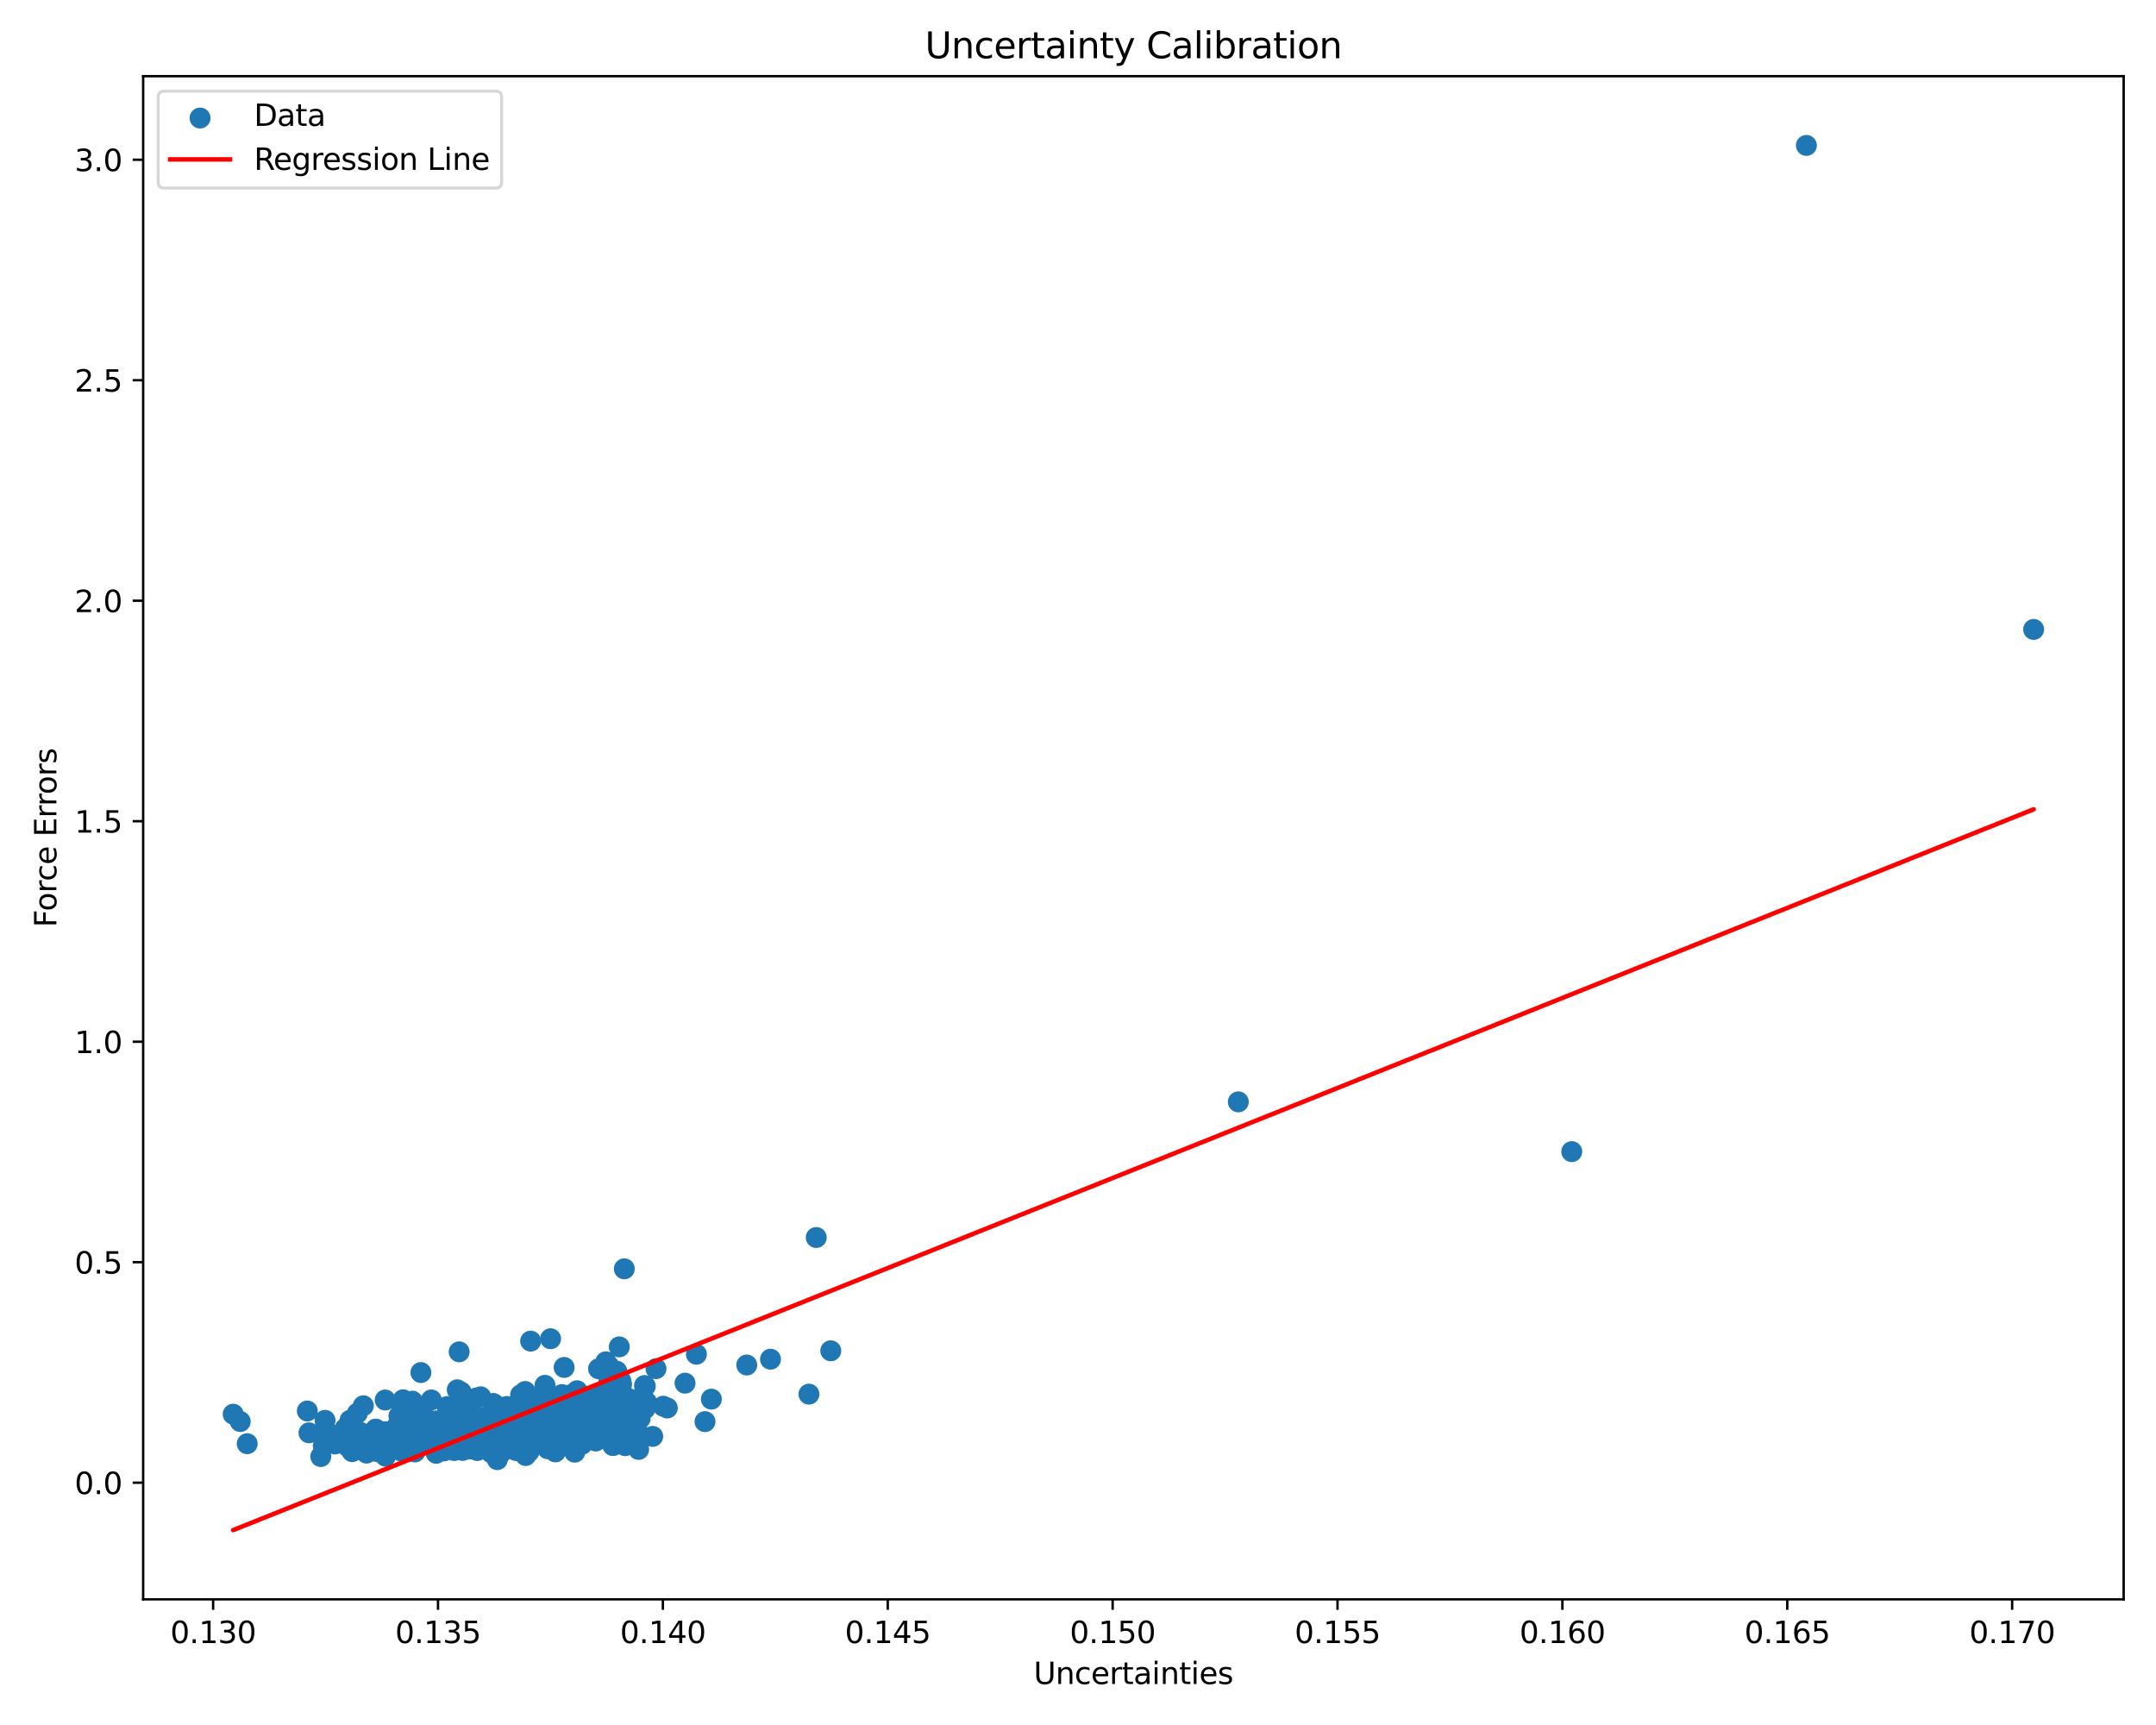 <?xml version="1.0" encoding="utf-8" standalone="no"?>
<!DOCTYPE svg PUBLIC "-//W3C//DTD SVG 1.1//EN"
  "http://www.w3.org/Graphics/SVG/1.1/DTD/svg11.dtd">
<svg xmlns:xlink="http://www.w3.org/1999/xlink" width="720pt" height="576pt" viewBox="0 0 720 576" xmlns="http://www.w3.org/2000/svg" version="1.1">
 <defs>
  <style type="text/css">*{stroke-linejoin: round; stroke-linecap: butt}</style>
 </defs>
 <g id="figure_1">
  <g id="patch_1">
   <path d="M 0 576 
L 720 576 
L 720 0 
L 0 0 
z
" style="fill: #ffffff"/>
  </g>
  <g id="axes_1">
   <g id="patch_2">
    <path d="M 47.81 534.04 
L 709.2 534.04 
L 709.2 25.44 
L 47.81 25.44 
z
" style="fill: #ffffff"/>
   </g>
   <g id="PathCollection_1">
    <defs>
     <path id="m400610aa5a" d="M 0 3 
C 0.796 3 1.559 2.684 2.121 2.121 
C 2.684 1.559 3 0.796 3 0 
C 3 -0.796 2.684 -1.559 2.121 -2.121 
C 1.559 -2.684 0.796 -3 0 -3 
C -0.796 -3 -1.559 -2.684 -2.121 -2.121 
C -2.684 -1.559 -3 -0.796 -3 0 
C -3 0.796 -2.684 1.559 -2.121 2.121 
C -1.559 2.684 -0.796 3 0 3 
z
" style="stroke: #1f77b4"/>
    </defs>
    <g clip-path="url(#p9a652ca86c)">
     <use xlink:href="#m400610aa5a" x="203.499" y="461.629" style="fill: #1f77b4; stroke: #1f77b4"/>
     <use xlink:href="#m400610aa5a" x="164.02" y="485.094" style="fill: #1f77b4; stroke: #1f77b4"/>
     <use xlink:href="#m400610aa5a" x="150.817" y="481.459" style="fill: #1f77b4; stroke: #1f77b4"/>
     <use xlink:href="#m400610aa5a" x="155.087" y="480.743" style="fill: #1f77b4; stroke: #1f77b4"/>
     <use xlink:href="#m400610aa5a" x="143.932" y="474.954" style="fill: #1f77b4; stroke: #1f77b4"/>
     <use xlink:href="#m400610aa5a" x="149.329" y="469.671" style="fill: #1f77b4; stroke: #1f77b4"/>
     <use xlink:href="#m400610aa5a" x="133.284" y="475.292" style="fill: #1f77b4; stroke: #1f77b4"/>
     <use xlink:href="#m400610aa5a" x="131.833" y="480.827" style="fill: #1f77b4; stroke: #1f77b4"/>
     <use xlink:href="#m400610aa5a" x="196.057" y="476.985" style="fill: #1f77b4; stroke: #1f77b4"/>
     <use xlink:href="#m400610aa5a" x="117.591" y="484.72" style="fill: #1f77b4; stroke: #1f77b4"/>
     <use xlink:href="#m400610aa5a" x="150.272" y="482.009" style="fill: #1f77b4; stroke: #1f77b4"/>
     <use xlink:href="#m400610aa5a" x="126.035" y="484.35" style="fill: #1f77b4; stroke: #1f77b4"/>
     <use xlink:href="#m400610aa5a" x="149.432" y="474.712" style="fill: #1f77b4; stroke: #1f77b4"/>
     <use xlink:href="#m400610aa5a" x="213.783" y="473.652" style="fill: #1f77b4; stroke: #1f77b4"/>
     <use xlink:href="#m400610aa5a" x="210.716" y="472.45" style="fill: #1f77b4; stroke: #1f77b4"/>
     <use xlink:href="#m400610aa5a" x="237.565" y="467.188" style="fill: #1f77b4; stroke: #1f77b4"/>
     <use xlink:href="#m400610aa5a" x="146.23" y="480.231" style="fill: #1f77b4; stroke: #1f77b4"/>
     <use xlink:href="#m400610aa5a" x="139.408" y="472.766" style="fill: #1f77b4; stroke: #1f77b4"/>
     <use xlink:href="#m400610aa5a" x="160.281" y="482.906" style="fill: #1f77b4; stroke: #1f77b4"/>
     <use xlink:href="#m400610aa5a" x="185.474" y="484.801" style="fill: #1f77b4; stroke: #1f77b4"/>
     <use xlink:href="#m400610aa5a" x="145.931" y="481.733" style="fill: #1f77b4; stroke: #1f77b4"/>
     <use xlink:href="#m400610aa5a" x="166.288" y="478.824" style="fill: #1f77b4; stroke: #1f77b4"/>
     <use xlink:href="#m400610aa5a" x="188.24" y="469.897" style="fill: #1f77b4; stroke: #1f77b4"/>
     <use xlink:href="#m400610aa5a" x="133.534" y="475.389" style="fill: #1f77b4; stroke: #1f77b4"/>
     <use xlink:href="#m400610aa5a" x="129.325" y="481.385" style="fill: #1f77b4; stroke: #1f77b4"/>
     <use xlink:href="#m400610aa5a" x="208.281" y="471.303" style="fill: #1f77b4; stroke: #1f77b4"/>
     <use xlink:href="#m400610aa5a" x="115.321" y="476.918" style="fill: #1f77b4; stroke: #1f77b4"/>
     <use xlink:href="#m400610aa5a" x="180.095" y="472.551" style="fill: #1f77b4; stroke: #1f77b4"/>
     <use xlink:href="#m400610aa5a" x="175.112" y="476.919" style="fill: #1f77b4; stroke: #1f77b4"/>
     <use xlink:href="#m400610aa5a" x="154" y="479.233" style="fill: #1f77b4; stroke: #1f77b4"/>
     <use xlink:href="#m400610aa5a" x="197.397" y="474.536" style="fill: #1f77b4; stroke: #1f77b4"/>
     <use xlink:href="#m400610aa5a" x="115.527" y="481.27" style="fill: #1f77b4; stroke: #1f77b4"/>
     <use xlink:href="#m400610aa5a" x="134.006" y="484.513" style="fill: #1f77b4; stroke: #1f77b4"/>
     <use xlink:href="#m400610aa5a" x="177.267" y="481.702" style="fill: #1f77b4; stroke: #1f77b4"/>
     <use xlink:href="#m400610aa5a" x="190.233" y="480.627" style="fill: #1f77b4; stroke: #1f77b4"/>
     <use xlink:href="#m400610aa5a" x="195.035" y="467.739" style="fill: #1f77b4; stroke: #1f77b4"/>
     <use xlink:href="#m400610aa5a" x="176.898" y="478.555" style="fill: #1f77b4; stroke: #1f77b4"/>
     <use xlink:href="#m400610aa5a" x="201.642" y="472.332" style="fill: #1f77b4; stroke: #1f77b4"/>
     <use xlink:href="#m400610aa5a" x="140.648" y="478.908" style="fill: #1f77b4; stroke: #1f77b4"/>
     <use xlink:href="#m400610aa5a" x="207.435" y="464.528" style="fill: #1f77b4; stroke: #1f77b4"/>
     <use xlink:href="#m400610aa5a" x="143.029" y="479.346" style="fill: #1f77b4; stroke: #1f77b4"/>
     <use xlink:href="#m400610aa5a" x="130.457" y="478.272" style="fill: #1f77b4; stroke: #1f77b4"/>
     <use xlink:href="#m400610aa5a" x="188.745" y="476.396" style="fill: #1f77b4; stroke: #1f77b4"/>
     <use xlink:href="#m400610aa5a" x="116.894" y="474.26" style="fill: #1f77b4; stroke: #1f77b4"/>
     <use xlink:href="#m400610aa5a" x="155.402" y="477.287" style="fill: #1f77b4; stroke: #1f77b4"/>
     <use xlink:href="#m400610aa5a" x="180.955" y="480.624" style="fill: #1f77b4; stroke: #1f77b4"/>
     <use xlink:href="#m400610aa5a" x="141.949" y="475.551" style="fill: #1f77b4; stroke: #1f77b4"/>
     <use xlink:href="#m400610aa5a" x="207.676" y="476.724" style="fill: #1f77b4; stroke: #1f77b4"/>
     <use xlink:href="#m400610aa5a" x="194.366" y="482.267" style="fill: #1f77b4; stroke: #1f77b4"/>
     <use xlink:href="#m400610aa5a" x="153.282" y="474.506" style="fill: #1f77b4; stroke: #1f77b4"/>
     <use xlink:href="#m400610aa5a" x="118.515" y="478.536" style="fill: #1f77b4; stroke: #1f77b4"/>
     <use xlink:href="#m400610aa5a" x="142.954" y="477.176" style="fill: #1f77b4; stroke: #1f77b4"/>
     <use xlink:href="#m400610aa5a" x="207.57" y="462.195" style="fill: #1f77b4; stroke: #1f77b4"/>
     <use xlink:href="#m400610aa5a" x="215.367" y="470.455" style="fill: #1f77b4; stroke: #1f77b4"/>
     <use xlink:href="#m400610aa5a" x="155.159" y="476.46" style="fill: #1f77b4; stroke: #1f77b4"/>
     <use xlink:href="#m400610aa5a" x="140.238" y="478.359" style="fill: #1f77b4; stroke: #1f77b4"/>
     <use xlink:href="#m400610aa5a" x="125.474" y="477.191" style="fill: #1f77b4; stroke: #1f77b4"/>
     <use xlink:href="#m400610aa5a" x="181.94" y="471.323" style="fill: #1f77b4; stroke: #1f77b4"/>
     <use xlink:href="#m400610aa5a" x="199.888" y="457.051" style="fill: #1f77b4; stroke: #1f77b4"/>
     <use xlink:href="#m400610aa5a" x="163.409" y="477.997" style="fill: #1f77b4; stroke: #1f77b4"/>
     <use xlink:href="#m400610aa5a" x="172.266" y="470.925" style="fill: #1f77b4; stroke: #1f77b4"/>
     <use xlink:href="#m400610aa5a" x="215.901" y="468.178" style="fill: #1f77b4; stroke: #1f77b4"/>
     <use xlink:href="#m400610aa5a" x="177.211" y="447.814" style="fill: #1f77b4; stroke: #1f77b4"/>
     <use xlink:href="#m400610aa5a" x="170.694" y="481.774" style="fill: #1f77b4; stroke: #1f77b4"/>
     <use xlink:href="#m400610aa5a" x="204.861" y="466.951" style="fill: #1f77b4; stroke: #1f77b4"/>
     <use xlink:href="#m400610aa5a" x="125.756" y="484.661" style="fill: #1f77b4; stroke: #1f77b4"/>
     <use xlink:href="#m400610aa5a" x="182.003" y="462.575" style="fill: #1f77b4; stroke: #1f77b4"/>
     <use xlink:href="#m400610aa5a" x="159.12" y="479.722" style="fill: #1f77b4; stroke: #1f77b4"/>
     <use xlink:href="#m400610aa5a" x="146.991" y="474.366" style="fill: #1f77b4; stroke: #1f77b4"/>
     <use xlink:href="#m400610aa5a" x="122.419" y="485.207" style="fill: #1f77b4; stroke: #1f77b4"/>
     <use xlink:href="#m400610aa5a" x="132.644" y="479.587" style="fill: #1f77b4; stroke: #1f77b4"/>
     <use xlink:href="#m400610aa5a" x="184.941" y="479.323" style="fill: #1f77b4; stroke: #1f77b4"/>
     <use xlink:href="#m400610aa5a" x="166.077" y="487.395" style="fill: #1f77b4; stroke: #1f77b4"/>
     <use xlink:href="#m400610aa5a" x="191.942" y="484.896" style="fill: #1f77b4; stroke: #1f77b4"/>
     <use xlink:href="#m400610aa5a" x="176.878" y="474.321" style="fill: #1f77b4; stroke: #1f77b4"/>
     <use xlink:href="#m400610aa5a" x="149.473" y="482.367" style="fill: #1f77b4; stroke: #1f77b4"/>
     <use xlink:href="#m400610aa5a" x="200.972" y="457.029" style="fill: #1f77b4; stroke: #1f77b4"/>
     <use xlink:href="#m400610aa5a" x="202.5" y="471.007" style="fill: #1f77b4; stroke: #1f77b4"/>
     <use xlink:href="#m400610aa5a" x="133.863" y="484.282" style="fill: #1f77b4; stroke: #1f77b4"/>
     <use xlink:href="#m400610aa5a" x="165.809" y="480.122" style="fill: #1f77b4; stroke: #1f77b4"/>
     <use xlink:href="#m400610aa5a" x="150.717" y="480.648" style="fill: #1f77b4; stroke: #1f77b4"/>
     <use xlink:href="#m400610aa5a" x="165.157" y="473.736" style="fill: #1f77b4; stroke: #1f77b4"/>
     <use xlink:href="#m400610aa5a" x="192.113" y="482.208" style="fill: #1f77b4; stroke: #1f77b4"/>
     <use xlink:href="#m400610aa5a" x="147.58" y="480.614" style="fill: #1f77b4; stroke: #1f77b4"/>
     <use xlink:href="#m400610aa5a" x="212.163" y="467.375" style="fill: #1f77b4; stroke: #1f77b4"/>
     <use xlink:href="#m400610aa5a" x="140.126" y="477.671" style="fill: #1f77b4; stroke: #1f77b4"/>
     <use xlink:href="#m400610aa5a" x="144.045" y="467.462" style="fill: #1f77b4; stroke: #1f77b4"/>
     <use xlink:href="#m400610aa5a" x="126.952" y="484.188" style="fill: #1f77b4; stroke: #1f77b4"/>
     <use xlink:href="#m400610aa5a" x="182.757" y="475.999" style="fill: #1f77b4; stroke: #1f77b4"/>
     <use xlink:href="#m400610aa5a" x="191.038" y="469.971" style="fill: #1f77b4; stroke: #1f77b4"/>
     <use xlink:href="#m400610aa5a" x="212.74" y="474.597" style="fill: #1f77b4; stroke: #1f77b4"/>
     <use xlink:href="#m400610aa5a" x="197.728" y="477.679" style="fill: #1f77b4; stroke: #1f77b4"/>
     <use xlink:href="#m400610aa5a" x="147.516" y="478.004" style="fill: #1f77b4; stroke: #1f77b4"/>
     <use xlink:href="#m400610aa5a" x="183.155" y="481.205" style="fill: #1f77b4; stroke: #1f77b4"/>
     <use xlink:href="#m400610aa5a" x="191.66" y="467.923" style="fill: #1f77b4; stroke: #1f77b4"/>
     <use xlink:href="#m400610aa5a" x="147.048" y="481.684" style="fill: #1f77b4; stroke: #1f77b4"/>
     <use xlink:href="#m400610aa5a" x="160.027" y="474.24" style="fill: #1f77b4; stroke: #1f77b4"/>
     <use xlink:href="#m400610aa5a" x="209.917" y="473.947" style="fill: #1f77b4; stroke: #1f77b4"/>
     <use xlink:href="#m400610aa5a" x="177.129" y="482.616" style="fill: #1f77b4; stroke: #1f77b4"/>
     <use xlink:href="#m400610aa5a" x="194.897" y="466.143" style="fill: #1f77b4; stroke: #1f77b4"/>
     <use xlink:href="#m400610aa5a" x="173.588" y="472.935" style="fill: #1f77b4; stroke: #1f77b4"/>
     <use xlink:href="#m400610aa5a" x="136.048" y="481.29" style="fill: #1f77b4; stroke: #1f77b4"/>
     <use xlink:href="#m400610aa5a" x="128.516" y="479.307" style="fill: #1f77b4; stroke: #1f77b4"/>
     <use xlink:href="#m400610aa5a" x="204.324" y="461.114" style="fill: #1f77b4; stroke: #1f77b4"/>
     <use xlink:href="#m400610aa5a" x="149.561" y="480.518" style="fill: #1f77b4; stroke: #1f77b4"/>
     <use xlink:href="#m400610aa5a" x="209.893" y="472.778" style="fill: #1f77b4; stroke: #1f77b4"/>
     <use xlink:href="#m400610aa5a" x="143.271" y="480.155" style="fill: #1f77b4; stroke: #1f77b4"/>
     <use xlink:href="#m400610aa5a" x="206.28" y="461.492" style="fill: #1f77b4; stroke: #1f77b4"/>
     <use xlink:href="#m400610aa5a" x="152.673" y="477.709" style="fill: #1f77b4; stroke: #1f77b4"/>
     <use xlink:href="#m400610aa5a" x="144.554" y="480.645" style="fill: #1f77b4; stroke: #1f77b4"/>
     <use xlink:href="#m400610aa5a" x="219.066" y="457.015" style="fill: #1f77b4; stroke: #1f77b4"/>
     <use xlink:href="#m400610aa5a" x="159.602" y="481.084" style="fill: #1f77b4; stroke: #1f77b4"/>
     <use xlink:href="#m400610aa5a" x="206.496" y="476.149" style="fill: #1f77b4; stroke: #1f77b4"/>
     <use xlink:href="#m400610aa5a" x="145.678" y="485.275" style="fill: #1f77b4; stroke: #1f77b4"/>
     <use xlink:href="#m400610aa5a" x="137.568" y="475.957" style="fill: #1f77b4; stroke: #1f77b4"/>
     <use xlink:href="#m400610aa5a" x="166.27" y="478.395" style="fill: #1f77b4; stroke: #1f77b4"/>
     <use xlink:href="#m400610aa5a" x="194.201" y="475.862" style="fill: #1f77b4; stroke: #1f77b4"/>
     <use xlink:href="#m400610aa5a" x="165.634" y="480.144" style="fill: #1f77b4; stroke: #1f77b4"/>
     <use xlink:href="#m400610aa5a" x="197.418" y="474.008" style="fill: #1f77b4; stroke: #1f77b4"/>
     <use xlink:href="#m400610aa5a" x="153.996" y="481.507" style="fill: #1f77b4; stroke: #1f77b4"/>
     <use xlink:href="#m400610aa5a" x="141.124" y="470.978" style="fill: #1f77b4; stroke: #1f77b4"/>
     <use xlink:href="#m400610aa5a" x="177.663" y="478.065" style="fill: #1f77b4; stroke: #1f77b4"/>
     <use xlink:href="#m400610aa5a" x="158" y="479.167" style="fill: #1f77b4; stroke: #1f77b4"/>
     <use xlink:href="#m400610aa5a" x="171.217" y="473.338" style="fill: #1f77b4; stroke: #1f77b4"/>
     <use xlink:href="#m400610aa5a" x="148.154" y="482.847" style="fill: #1f77b4; stroke: #1f77b4"/>
     <use xlink:href="#m400610aa5a" x="125.72" y="477.458" style="fill: #1f77b4; stroke: #1f77b4"/>
     <use xlink:href="#m400610aa5a" x="125.926" y="483.139" style="fill: #1f77b4; stroke: #1f77b4"/>
     <use xlink:href="#m400610aa5a" x="177.146" y="480.065" style="fill: #1f77b4; stroke: #1f77b4"/>
     <use xlink:href="#m400610aa5a" x="162.47" y="482.833" style="fill: #1f77b4; stroke: #1f77b4"/>
     <use xlink:href="#m400610aa5a" x="192.949" y="469.535" style="fill: #1f77b4; stroke: #1f77b4"/>
     <use xlink:href="#m400610aa5a" x="132.977" y="482.442" style="fill: #1f77b4; stroke: #1f77b4"/>
     <use xlink:href="#m400610aa5a" x="211.249" y="475.31" style="fill: #1f77b4; stroke: #1f77b4"/>
     <use xlink:href="#m400610aa5a" x="145.699" y="483.01" style="fill: #1f77b4; stroke: #1f77b4"/>
     <use xlink:href="#m400610aa5a" x="152.001" y="480.732" style="fill: #1f77b4; stroke: #1f77b4"/>
     <use xlink:href="#m400610aa5a" x="185.287" y="473.21" style="fill: #1f77b4; stroke: #1f77b4"/>
     <use xlink:href="#m400610aa5a" x="115.733" y="478.791" style="fill: #1f77b4; stroke: #1f77b4"/>
     <use xlink:href="#m400610aa5a" x="155.548" y="483.264" style="fill: #1f77b4; stroke: #1f77b4"/>
     <use xlink:href="#m400610aa5a" x="167.19" y="479.797" style="fill: #1f77b4; stroke: #1f77b4"/>
     <use xlink:href="#m400610aa5a" x="206.818" y="469.768" style="fill: #1f77b4; stroke: #1f77b4"/>
     <use xlink:href="#m400610aa5a" x="145.119" y="480.926" style="fill: #1f77b4; stroke: #1f77b4"/>
     <use xlink:href="#m400610aa5a" x="139.394" y="476.077" style="fill: #1f77b4; stroke: #1f77b4"/>
     <use xlink:href="#m400610aa5a" x="139.754" y="474.314" style="fill: #1f77b4; stroke: #1f77b4"/>
     <use xlink:href="#m400610aa5a" x="111.635" y="480.996" style="fill: #1f77b4; stroke: #1f77b4"/>
     <use xlink:href="#m400610aa5a" x="173.843" y="465.76" style="fill: #1f77b4; stroke: #1f77b4"/>
     <use xlink:href="#m400610aa5a" x="205.925" y="480.623" style="fill: #1f77b4; stroke: #1f77b4"/>
     <use xlink:href="#m400610aa5a" x="204.908" y="470.454" style="fill: #1f77b4; stroke: #1f77b4"/>
     <use xlink:href="#m400610aa5a" x="131.111" y="479.015" style="fill: #1f77b4; stroke: #1f77b4"/>
     <use xlink:href="#m400610aa5a" x="164.749" y="468.627" style="fill: #1f77b4; stroke: #1f77b4"/>
     <use xlink:href="#m400610aa5a" x="154.9" y="476.648" style="fill: #1f77b4; stroke: #1f77b4"/>
     <use xlink:href="#m400610aa5a" x="185.693" y="471.834" style="fill: #1f77b4; stroke: #1f77b4"/>
     <use xlink:href="#m400610aa5a" x="181.752" y="481.867" style="fill: #1f77b4; stroke: #1f77b4"/>
     <use xlink:href="#m400610aa5a" x="171.959" y="474.218" style="fill: #1f77b4; stroke: #1f77b4"/>
     <use xlink:href="#m400610aa5a" x="175.702" y="484.303" style="fill: #1f77b4; stroke: #1f77b4"/>
     <use xlink:href="#m400610aa5a" x="132.337" y="478.147" style="fill: #1f77b4; stroke: #1f77b4"/>
     <use xlink:href="#m400610aa5a" x="140.555" y="458.307" style="fill: #1f77b4; stroke: #1f77b4"/>
     <use xlink:href="#m400610aa5a" x="189.562" y="475.213" style="fill: #1f77b4; stroke: #1f77b4"/>
     <use xlink:href="#m400610aa5a" x="169.113" y="478.821" style="fill: #1f77b4; stroke: #1f77b4"/>
     <use xlink:href="#m400610aa5a" x="203.351" y="461.102" style="fill: #1f77b4; stroke: #1f77b4"/>
     <use xlink:href="#m400610aa5a" x="153.196" y="481.372" style="fill: #1f77b4; stroke: #1f77b4"/>
     <use xlink:href="#m400610aa5a" x="205.965" y="457.865" style="fill: #1f77b4; stroke: #1f77b4"/>
     <use xlink:href="#m400610aa5a" x="157.018" y="483.848" style="fill: #1f77b4; stroke: #1f77b4"/>
     <use xlink:href="#m400610aa5a" x="142.908" y="477.975" style="fill: #1f77b4; stroke: #1f77b4"/>
     <use xlink:href="#m400610aa5a" x="134.83" y="476.034" style="fill: #1f77b4; stroke: #1f77b4"/>
     <use xlink:href="#m400610aa5a" x="148.478" y="481.833" style="fill: #1f77b4; stroke: #1f77b4"/>
     <use xlink:href="#m400610aa5a" x="157.799" y="483" style="fill: #1f77b4; stroke: #1f77b4"/>
     <use xlink:href="#m400610aa5a" x="168.594" y="473.647" style="fill: #1f77b4; stroke: #1f77b4"/>
     <use xlink:href="#m400610aa5a" x="179.508" y="466.951" style="fill: #1f77b4; stroke: #1f77b4"/>
     <use xlink:href="#m400610aa5a" x="120.418" y="478.303" style="fill: #1f77b4; stroke: #1f77b4"/>
     <use xlink:href="#m400610aa5a" x="187.646" y="465.672" style="fill: #1f77b4; stroke: #1f77b4"/>
     <use xlink:href="#m400610aa5a" x="203.6" y="469.006" style="fill: #1f77b4; stroke: #1f77b4"/>
     <use xlink:href="#m400610aa5a" x="176.124" y="484.469" style="fill: #1f77b4; stroke: #1f77b4"/>
     <use xlink:href="#m400610aa5a" x="202.325" y="454.723" style="fill: #1f77b4; stroke: #1f77b4"/>
     <use xlink:href="#m400610aa5a" x="163.922" y="475.464" style="fill: #1f77b4; stroke: #1f77b4"/>
     <use xlink:href="#m400610aa5a" x="212.601" y="476.019" style="fill: #1f77b4; stroke: #1f77b4"/>
     <use xlink:href="#m400610aa5a" x="155.948" y="481.469" style="fill: #1f77b4; stroke: #1f77b4"/>
     <use xlink:href="#m400610aa5a" x="277.438" y="451.043" style="fill: #1f77b4; stroke: #1f77b4"/>
     <use xlink:href="#m400610aa5a" x="173.077" y="475.095" style="fill: #1f77b4; stroke: #1f77b4"/>
     <use xlink:href="#m400610aa5a" x="151.611" y="484.354" style="fill: #1f77b4; stroke: #1f77b4"/>
     <use xlink:href="#m400610aa5a" x="129.767" y="480.002" style="fill: #1f77b4; stroke: #1f77b4"/>
     <use xlink:href="#m400610aa5a" x="209.168" y="466.583" style="fill: #1f77b4; stroke: #1f77b4"/>
     <use xlink:href="#m400610aa5a" x="131.722" y="477.147" style="fill: #1f77b4; stroke: #1f77b4"/>
     <use xlink:href="#m400610aa5a" x="155.854" y="480.887" style="fill: #1f77b4; stroke: #1f77b4"/>
     <use xlink:href="#m400610aa5a" x="181.828" y="470.863" style="fill: #1f77b4; stroke: #1f77b4"/>
     <use xlink:href="#m400610aa5a" x="197.064" y="475.706" style="fill: #1f77b4; stroke: #1f77b4"/>
     <use xlink:href="#m400610aa5a" x="192.702" y="464.385" style="fill: #1f77b4; stroke: #1f77b4"/>
     <use xlink:href="#m400610aa5a" x="136.857" y="479.628" style="fill: #1f77b4; stroke: #1f77b4"/>
     <use xlink:href="#m400610aa5a" x="206.966" y="473.773" style="fill: #1f77b4; stroke: #1f77b4"/>
     <use xlink:href="#m400610aa5a" x="159.299" y="476.996" style="fill: #1f77b4; stroke: #1f77b4"/>
     <use xlink:href="#m400610aa5a" x="141.995" y="481.454" style="fill: #1f77b4; stroke: #1f77b4"/>
     <use xlink:href="#m400610aa5a" x="179.447" y="476.368" style="fill: #1f77b4; stroke: #1f77b4"/>
     <use xlink:href="#m400610aa5a" x="210.04" y="470.939" style="fill: #1f77b4; stroke: #1f77b4"/>
     <use xlink:href="#m400610aa5a" x="183.06" y="482.884" style="fill: #1f77b4; stroke: #1f77b4"/>
     <use xlink:href="#m400610aa5a" x="161.487" y="473.306" style="fill: #1f77b4; stroke: #1f77b4"/>
     <use xlink:href="#m400610aa5a" x="185.477" y="476.294" style="fill: #1f77b4; stroke: #1f77b4"/>
     <use xlink:href="#m400610aa5a" x="176.791" y="481.749" style="fill: #1f77b4; stroke: #1f77b4"/>
     <use xlink:href="#m400610aa5a" x="158.324" y="475.788" style="fill: #1f77b4; stroke: #1f77b4"/>
     <use xlink:href="#m400610aa5a" x="176.944" y="482.874" style="fill: #1f77b4; stroke: #1f77b4"/>
     <use xlink:href="#m400610aa5a" x="137.945" y="479.005" style="fill: #1f77b4; stroke: #1f77b4"/>
     <use xlink:href="#m400610aa5a" x="148.718" y="481.184" style="fill: #1f77b4; stroke: #1f77b4"/>
     <use xlink:href="#m400610aa5a" x="141.154" y="477.673" style="fill: #1f77b4; stroke: #1f77b4"/>
     <use xlink:href="#m400610aa5a" x="217.974" y="479.632" style="fill: #1f77b4; stroke: #1f77b4"/>
     <use xlink:href="#m400610aa5a" x="154.016" y="480.193" style="fill: #1f77b4; stroke: #1f77b4"/>
     <use xlink:href="#m400610aa5a" x="136.208" y="483.8" style="fill: #1f77b4; stroke: #1f77b4"/>
     <use xlink:href="#m400610aa5a" x="190.241" y="465.814" style="fill: #1f77b4; stroke: #1f77b4"/>
     <use xlink:href="#m400610aa5a" x="183.868" y="447.019" style="fill: #1f77b4; stroke: #1f77b4"/>
     <use xlink:href="#m400610aa5a" x="126.295" y="478.312" style="fill: #1f77b4; stroke: #1f77b4"/>
     <use xlink:href="#m400610aa5a" x="139.451" y="481.32" style="fill: #1f77b4; stroke: #1f77b4"/>
     <use xlink:href="#m400610aa5a" x="160.527" y="466.409" style="fill: #1f77b4; stroke: #1f77b4"/>
     <use xlink:href="#m400610aa5a" x="186.866" y="474.2" style="fill: #1f77b4; stroke: #1f77b4"/>
     <use xlink:href="#m400610aa5a" x="137.788" y="480.22" style="fill: #1f77b4; stroke: #1f77b4"/>
     <use xlink:href="#m400610aa5a" x="188.395" y="456.61" style="fill: #1f77b4; stroke: #1f77b4"/>
     <use xlink:href="#m400610aa5a" x="150.854" y="481.139" style="fill: #1f77b4; stroke: #1f77b4"/>
     <use xlink:href="#m400610aa5a" x="170.153" y="472.248" style="fill: #1f77b4; stroke: #1f77b4"/>
     <use xlink:href="#m400610aa5a" x="142.013" y="478.256" style="fill: #1f77b4; stroke: #1f77b4"/>
     <use xlink:href="#m400610aa5a" x="133.267" y="480.06" style="fill: #1f77b4; stroke: #1f77b4"/>
     <use xlink:href="#m400610aa5a" x="221.474" y="469.555" style="fill: #1f77b4; stroke: #1f77b4"/>
     <use xlink:href="#m400610aa5a" x="140.799" y="481.671" style="fill: #1f77b4; stroke: #1f77b4"/>
     <use xlink:href="#m400610aa5a" x="182.519" y="478.261" style="fill: #1f77b4; stroke: #1f77b4"/>
     <use xlink:href="#m400610aa5a" x="174.082" y="471.521" style="fill: #1f77b4; stroke: #1f77b4"/>
     <use xlink:href="#m400610aa5a" x="140.035" y="480.977" style="fill: #1f77b4; stroke: #1f77b4"/>
     <use xlink:href="#m400610aa5a" x="120.792" y="480.489" style="fill: #1f77b4; stroke: #1f77b4"/>
     <use xlink:href="#m400610aa5a" x="128.774" y="486.247" style="fill: #1f77b4; stroke: #1f77b4"/>
     <use xlink:href="#m400610aa5a" x="173.748" y="477.949" style="fill: #1f77b4; stroke: #1f77b4"/>
     <use xlink:href="#m400610aa5a" x="166.163" y="477.338" style="fill: #1f77b4; stroke: #1f77b4"/>
     <use xlink:href="#m400610aa5a" x="171.091" y="472.367" style="fill: #1f77b4; stroke: #1f77b4"/>
     <use xlink:href="#m400610aa5a" x="235.434" y="474.695" style="fill: #1f77b4; stroke: #1f77b4"/>
     <use xlink:href="#m400610aa5a" x="192.296" y="466.851" style="fill: #1f77b4; stroke: #1f77b4"/>
     <use xlink:href="#m400610aa5a" x="113.27" y="478.995" style="fill: #1f77b4; stroke: #1f77b4"/>
     <use xlink:href="#m400610aa5a" x="185.695" y="474.389" style="fill: #1f77b4; stroke: #1f77b4"/>
     <use xlink:href="#m400610aa5a" x="175.103" y="473.989" style="fill: #1f77b4; stroke: #1f77b4"/>
     <use xlink:href="#m400610aa5a" x="180.258" y="475.851" style="fill: #1f77b4; stroke: #1f77b4"/>
     <use xlink:href="#m400610aa5a" x="210.092" y="475.562" style="fill: #1f77b4; stroke: #1f77b4"/>
     <use xlink:href="#m400610aa5a" x="153.312" y="477.735" style="fill: #1f77b4; stroke: #1f77b4"/>
     <use xlink:href="#m400610aa5a" x="167.784" y="476.419" style="fill: #1f77b4; stroke: #1f77b4"/>
     <use xlink:href="#m400610aa5a" x="183.744" y="471.646" style="fill: #1f77b4; stroke: #1f77b4"/>
     <use xlink:href="#m400610aa5a" x="108.546" y="474.267" style="fill: #1f77b4; stroke: #1f77b4"/>
     <use xlink:href="#m400610aa5a" x="167.365" y="485.072" style="fill: #1f77b4; stroke: #1f77b4"/>
     <use xlink:href="#m400610aa5a" x="136.327" y="479.543" style="fill: #1f77b4; stroke: #1f77b4"/>
     <use xlink:href="#m400610aa5a" x="103.182" y="478.432" style="fill: #1f77b4; stroke: #1f77b4"/>
     <use xlink:href="#m400610aa5a" x="182.083" y="467.13" style="fill: #1f77b4; stroke: #1f77b4"/>
     <use xlink:href="#m400610aa5a" x="82.553" y="482.072" style="fill: #1f77b4; stroke: #1f77b4"/>
     <use xlink:href="#m400610aa5a" x="175.734" y="478.343" style="fill: #1f77b4; stroke: #1f77b4"/>
     <use xlink:href="#m400610aa5a" x="270.152" y="465.524" style="fill: #1f77b4; stroke: #1f77b4"/>
     <use xlink:href="#m400610aa5a" x="174.711" y="479.806" style="fill: #1f77b4; stroke: #1f77b4"/>
     <use xlink:href="#m400610aa5a" x="182.05" y="474.339" style="fill: #1f77b4; stroke: #1f77b4"/>
     <use xlink:href="#m400610aa5a" x="186.922" y="482.096" style="fill: #1f77b4; stroke: #1f77b4"/>
     <use xlink:href="#m400610aa5a" x="186.953" y="478.163" style="fill: #1f77b4; stroke: #1f77b4"/>
     <use xlink:href="#m400610aa5a" x="160.012" y="477.86" style="fill: #1f77b4; stroke: #1f77b4"/>
     <use xlink:href="#m400610aa5a" x="182.886" y="483.753" style="fill: #1f77b4; stroke: #1f77b4"/>
     <use xlink:href="#m400610aa5a" x="147.184" y="483.159" style="fill: #1f77b4; stroke: #1f77b4"/>
     <use xlink:href="#m400610aa5a" x="182.337" y="478.412" style="fill: #1f77b4; stroke: #1f77b4"/>
     <use xlink:href="#m400610aa5a" x="147.823" y="480.728" style="fill: #1f77b4; stroke: #1f77b4"/>
     <use xlink:href="#m400610aa5a" x="198.954" y="481.173" style="fill: #1f77b4; stroke: #1f77b4"/>
     <use xlink:href="#m400610aa5a" x="198.822" y="465.868" style="fill: #1f77b4; stroke: #1f77b4"/>
     <use xlink:href="#m400610aa5a" x="141.687" y="480.743" style="fill: #1f77b4; stroke: #1f77b4"/>
     <use xlink:href="#m400610aa5a" x="152.699" y="464.07" style="fill: #1f77b4; stroke: #1f77b4"/>
     <use xlink:href="#m400610aa5a" x="173.602" y="477.397" style="fill: #1f77b4; stroke: #1f77b4"/>
     <use xlink:href="#m400610aa5a" x="173.398" y="478.448" style="fill: #1f77b4; stroke: #1f77b4"/>
     <use xlink:href="#m400610aa5a" x="257.311" y="453.856" style="fill: #1f77b4; stroke: #1f77b4"/>
     <use xlink:href="#m400610aa5a" x="138.817" y="482.209" style="fill: #1f77b4; stroke: #1f77b4"/>
     <use xlink:href="#m400610aa5a" x="211.45" y="468.097" style="fill: #1f77b4; stroke: #1f77b4"/>
     <use xlink:href="#m400610aa5a" x="142.823" y="475.651" style="fill: #1f77b4; stroke: #1f77b4"/>
     <use xlink:href="#m400610aa5a" x="110.223" y="479.304" style="fill: #1f77b4; stroke: #1f77b4"/>
     <use xlink:href="#m400610aa5a" x="160.117" y="475.1" style="fill: #1f77b4; stroke: #1f77b4"/>
     <use xlink:href="#m400610aa5a" x="119.946" y="480.539" style="fill: #1f77b4; stroke: #1f77b4"/>
     <use xlink:href="#m400610aa5a" x="102.631" y="471.15" style="fill: #1f77b4; stroke: #1f77b4"/>
     <use xlink:href="#m400610aa5a" x="202.865" y="477.135" style="fill: #1f77b4; stroke: #1f77b4"/>
     <use xlink:href="#m400610aa5a" x="205.108" y="459.038" style="fill: #1f77b4; stroke: #1f77b4"/>
     <use xlink:href="#m400610aa5a" x="174.909" y="480.97" style="fill: #1f77b4; stroke: #1f77b4"/>
     <use xlink:href="#m400610aa5a" x="222.853" y="470.146" style="fill: #1f77b4; stroke: #1f77b4"/>
     <use xlink:href="#m400610aa5a" x="208.465" y="469.1" style="fill: #1f77b4; stroke: #1f77b4"/>
     <use xlink:href="#m400610aa5a" x="134.594" y="467.405" style="fill: #1f77b4; stroke: #1f77b4"/>
     <use xlink:href="#m400610aa5a" x="211.142" y="477.046" style="fill: #1f77b4; stroke: #1f77b4"/>
     <use xlink:href="#m400610aa5a" x="199.518" y="468.808" style="fill: #1f77b4; stroke: #1f77b4"/>
     <use xlink:href="#m400610aa5a" x="152.023" y="478.205" style="fill: #1f77b4; stroke: #1f77b4"/>
     <use xlink:href="#m400610aa5a" x="149.362" y="479.554" style="fill: #1f77b4; stroke: #1f77b4"/>
     <use xlink:href="#m400610aa5a" x="122.526" y="483.928" style="fill: #1f77b4; stroke: #1f77b4"/>
     <use xlink:href="#m400610aa5a" x="111.901" y="482.161" style="fill: #1f77b4; stroke: #1f77b4"/>
     <use xlink:href="#m400610aa5a" x="232.56" y="452.2" style="fill: #1f77b4; stroke: #1f77b4"/>
     <use xlink:href="#m400610aa5a" x="184.83" y="479.882" style="fill: #1f77b4; stroke: #1f77b4"/>
     <use xlink:href="#m400610aa5a" x="150.086" y="481.645" style="fill: #1f77b4; stroke: #1f77b4"/>
     <use xlink:href="#m400610aa5a" x="159.37" y="484.347" style="fill: #1f77b4; stroke: #1f77b4"/>
     <use xlink:href="#m400610aa5a" x="189.355" y="470.125" style="fill: #1f77b4; stroke: #1f77b4"/>
     <use xlink:href="#m400610aa5a" x="131.163" y="477.974" style="fill: #1f77b4; stroke: #1f77b4"/>
     <use xlink:href="#m400610aa5a" x="172.544" y="473.382" style="fill: #1f77b4; stroke: #1f77b4"/>
     <use xlink:href="#m400610aa5a" x="124.719" y="482.884" style="fill: #1f77b4; stroke: #1f77b4"/>
     <use xlink:href="#m400610aa5a" x="524.893" y="384.542" style="fill: #1f77b4; stroke: #1f77b4"/>
     <use xlink:href="#m400610aa5a" x="137.94" y="479.645" style="fill: #1f77b4; stroke: #1f77b4"/>
     <use xlink:href="#m400610aa5a" x="171.725" y="479.936" style="fill: #1f77b4; stroke: #1f77b4"/>
     <use xlink:href="#m400610aa5a" x="196.036" y="476.82" style="fill: #1f77b4; stroke: #1f77b4"/>
     <use xlink:href="#m400610aa5a" x="148.255" y="484.464" style="fill: #1f77b4; stroke: #1f77b4"/>
     <use xlink:href="#m400610aa5a" x="141.227" y="482.377" style="fill: #1f77b4; stroke: #1f77b4"/>
     <use xlink:href="#m400610aa5a" x="164.577" y="471.451" style="fill: #1f77b4; stroke: #1f77b4"/>
     <use xlink:href="#m400610aa5a" x="195.196" y="471.979" style="fill: #1f77b4; stroke: #1f77b4"/>
     <use xlink:href="#m400610aa5a" x="153.338" y="451.392" style="fill: #1f77b4; stroke: #1f77b4"/>
     <use xlink:href="#m400610aa5a" x="206.806" y="449.737" style="fill: #1f77b4; stroke: #1f77b4"/>
     <use xlink:href="#m400610aa5a" x="175.55" y="486.019" style="fill: #1f77b4; stroke: #1f77b4"/>
     <use xlink:href="#m400610aa5a" x="203.557" y="475.456" style="fill: #1f77b4; stroke: #1f77b4"/>
     <use xlink:href="#m400610aa5a" x="213.272" y="483.987" style="fill: #1f77b4; stroke: #1f77b4"/>
     <use xlink:href="#m400610aa5a" x="166.603" y="482.291" style="fill: #1f77b4; stroke: #1f77b4"/>
     <use xlink:href="#m400610aa5a" x="148.27" y="480.427" style="fill: #1f77b4; stroke: #1f77b4"/>
     <use xlink:href="#m400610aa5a" x="191.554" y="480.017" style="fill: #1f77b4; stroke: #1f77b4"/>
     <use xlink:href="#m400610aa5a" x="159.901" y="475.614" style="fill: #1f77b4; stroke: #1f77b4"/>
     <use xlink:href="#m400610aa5a" x="107.128" y="486.364" style="fill: #1f77b4; stroke: #1f77b4"/>
     <use xlink:href="#m400610aa5a" x="139.917" y="474.395" style="fill: #1f77b4; stroke: #1f77b4"/>
     <use xlink:href="#m400610aa5a" x="80.227" y="474.668" style="fill: #1f77b4; stroke: #1f77b4"/>
     <use xlink:href="#m400610aa5a" x="193.522" y="477.965" style="fill: #1f77b4; stroke: #1f77b4"/>
     <use xlink:href="#m400610aa5a" x="164.212" y="476.239" style="fill: #1f77b4; stroke: #1f77b4"/>
     <use xlink:href="#m400610aa5a" x="170.962" y="480.969" style="fill: #1f77b4; stroke: #1f77b4"/>
     <use xlink:href="#m400610aa5a" x="203.666" y="478.639" style="fill: #1f77b4; stroke: #1f77b4"/>
     <use xlink:href="#m400610aa5a" x="150.712" y="479.857" style="fill: #1f77b4; stroke: #1f77b4"/>
     <use xlink:href="#m400610aa5a" x="107.961" y="482.801" style="fill: #1f77b4; stroke: #1f77b4"/>
     <use xlink:href="#m400610aa5a" x="178.859" y="471.409" style="fill: #1f77b4; stroke: #1f77b4"/>
     <use xlink:href="#m400610aa5a" x="173.41" y="481.393" style="fill: #1f77b4; stroke: #1f77b4"/>
     <use xlink:href="#m400610aa5a" x="197.961" y="472.753" style="fill: #1f77b4; stroke: #1f77b4"/>
     <use xlink:href="#m400610aa5a" x="164.682" y="478.97" style="fill: #1f77b4; stroke: #1f77b4"/>
     <use xlink:href="#m400610aa5a" x="207.705" y="475.941" style="fill: #1f77b4; stroke: #1f77b4"/>
     <use xlink:href="#m400610aa5a" x="194.227" y="475.449" style="fill: #1f77b4; stroke: #1f77b4"/>
     <use xlink:href="#m400610aa5a" x="154.335" y="473.692" style="fill: #1f77b4; stroke: #1f77b4"/>
     <use xlink:href="#m400610aa5a" x="207.337" y="461.111" style="fill: #1f77b4; stroke: #1f77b4"/>
     <use xlink:href="#m400610aa5a" x="150.942" y="483.005" style="fill: #1f77b4; stroke: #1f77b4"/>
     <use xlink:href="#m400610aa5a" x="169.745" y="479.951" style="fill: #1f77b4; stroke: #1f77b4"/>
     <use xlink:href="#m400610aa5a" x="164.814" y="478.376" style="fill: #1f77b4; stroke: #1f77b4"/>
     <use xlink:href="#m400610aa5a" x="179.726" y="479.176" style="fill: #1f77b4; stroke: #1f77b4"/>
     <use xlink:href="#m400610aa5a" x="138.554" y="484.833" style="fill: #1f77b4; stroke: #1f77b4"/>
     <use xlink:href="#m400610aa5a" x="208.489" y="423.674" style="fill: #1f77b4; stroke: #1f77b4"/>
     <use xlink:href="#m400610aa5a" x="214.005" y="480.619" style="fill: #1f77b4; stroke: #1f77b4"/>
     <use xlink:href="#m400610aa5a" x="184.176" y="471.764" style="fill: #1f77b4; stroke: #1f77b4"/>
     <use xlink:href="#m400610aa5a" x="180.913" y="480.539" style="fill: #1f77b4; stroke: #1f77b4"/>
     <use xlink:href="#m400610aa5a" x="130.479" y="482.439" style="fill: #1f77b4; stroke: #1f77b4"/>
     <use xlink:href="#m400610aa5a" x="153.733" y="471.713" style="fill: #1f77b4; stroke: #1f77b4"/>
     <use xlink:href="#m400610aa5a" x="148.496" y="478.284" style="fill: #1f77b4; stroke: #1f77b4"/>
     <use xlink:href="#m400610aa5a" x="170.914" y="482.105" style="fill: #1f77b4; stroke: #1f77b4"/>
     <use xlink:href="#m400610aa5a" x="178.608" y="469.624" style="fill: #1f77b4; stroke: #1f77b4"/>
     <use xlink:href="#m400610aa5a" x="177.88" y="479.956" style="fill: #1f77b4; stroke: #1f77b4"/>
     <use xlink:href="#m400610aa5a" x="183.29" y="469.102" style="fill: #1f77b4; stroke: #1f77b4"/>
     <use xlink:href="#m400610aa5a" x="142.249" y="474.675" style="fill: #1f77b4; stroke: #1f77b4"/>
     <use xlink:href="#m400610aa5a" x="154.597" y="478.336" style="fill: #1f77b4; stroke: #1f77b4"/>
     <use xlink:href="#m400610aa5a" x="172.502" y="480.406" style="fill: #1f77b4; stroke: #1f77b4"/>
     <use xlink:href="#m400610aa5a" x="190.818" y="476.034" style="fill: #1f77b4; stroke: #1f77b4"/>
     <use xlink:href="#m400610aa5a" x="148.143" y="480.052" style="fill: #1f77b4; stroke: #1f77b4"/>
     <use xlink:href="#m400610aa5a" x="133.23" y="472.835" style="fill: #1f77b4; stroke: #1f77b4"/>
     <use xlink:href="#m400610aa5a" x="163.502" y="478.042" style="fill: #1f77b4; stroke: #1f77b4"/>
     <use xlink:href="#m400610aa5a" x="208.231" y="474.343" style="fill: #1f77b4; stroke: #1f77b4"/>
     <use xlink:href="#m400610aa5a" x="210.137" y="467.36" style="fill: #1f77b4; stroke: #1f77b4"/>
     <use xlink:href="#m400610aa5a" x="195.971" y="475.859" style="fill: #1f77b4; stroke: #1f77b4"/>
     <use xlink:href="#m400610aa5a" x="172.3" y="484.349" style="fill: #1f77b4; stroke: #1f77b4"/>
     <use xlink:href="#m400610aa5a" x="126.262" y="479.908" style="fill: #1f77b4; stroke: #1f77b4"/>
     <use xlink:href="#m400610aa5a" x="154.006" y="464.835" style="fill: #1f77b4; stroke: #1f77b4"/>
     <use xlink:href="#m400610aa5a" x="151.092" y="480.257" style="fill: #1f77b4; stroke: #1f77b4"/>
     <use xlink:href="#m400610aa5a" x="176.646" y="484.734" style="fill: #1f77b4; stroke: #1f77b4"/>
     <use xlink:href="#m400610aa5a" x="166.138" y="483.206" style="fill: #1f77b4; stroke: #1f77b4"/>
     <use xlink:href="#m400610aa5a" x="212.076" y="474.356" style="fill: #1f77b4; stroke: #1f77b4"/>
     <use xlink:href="#m400610aa5a" x="175.385" y="464.635" style="fill: #1f77b4; stroke: #1f77b4"/>
     <use xlink:href="#m400610aa5a" x="199.832" y="476.735" style="fill: #1f77b4; stroke: #1f77b4"/>
     <use xlink:href="#m400610aa5a" x="167.368" y="477.776" style="fill: #1f77b4; stroke: #1f77b4"/>
     <use xlink:href="#m400610aa5a" x="192.464" y="481.774" style="fill: #1f77b4; stroke: #1f77b4"/>
     <use xlink:href="#m400610aa5a" x="138.692" y="480.253" style="fill: #1f77b4; stroke: #1f77b4"/>
     <use xlink:href="#m400610aa5a" x="145.565" y="483.6" style="fill: #1f77b4; stroke: #1f77b4"/>
     <use xlink:href="#m400610aa5a" x="153.253" y="482.825" style="fill: #1f77b4; stroke: #1f77b4"/>
     <use xlink:href="#m400610aa5a" x="199.523" y="474.202" style="fill: #1f77b4; stroke: #1f77b4"/>
     <use xlink:href="#m400610aa5a" x="182.634" y="481.583" style="fill: #1f77b4; stroke: #1f77b4"/>
     <use xlink:href="#m400610aa5a" x="181.099" y="474.964" style="fill: #1f77b4; stroke: #1f77b4"/>
     <use xlink:href="#m400610aa5a" x="136.924" y="483.643" style="fill: #1f77b4; stroke: #1f77b4"/>
     <use xlink:href="#m400610aa5a" x="201.344" y="471.401" style="fill: #1f77b4; stroke: #1f77b4"/>
     <use xlink:href="#m400610aa5a" x="108.691" y="477.301" style="fill: #1f77b4; stroke: #1f77b4"/>
     <use xlink:href="#m400610aa5a" x="206.303" y="473.414" style="fill: #1f77b4; stroke: #1f77b4"/>
     <use xlink:href="#m400610aa5a" x="168.636" y="476.248" style="fill: #1f77b4; stroke: #1f77b4"/>
     <use xlink:href="#m400610aa5a" x="128.713" y="480.103" style="fill: #1f77b4; stroke: #1f77b4"/>
     <use xlink:href="#m400610aa5a" x="194.424" y="470.939" style="fill: #1f77b4; stroke: #1f77b4"/>
     <use xlink:href="#m400610aa5a" x="170.213" y="481" style="fill: #1f77b4; stroke: #1f77b4"/>
     <use xlink:href="#m400610aa5a" x="145.596" y="474.479" style="fill: #1f77b4; stroke: #1f77b4"/>
     <use xlink:href="#m400610aa5a" x="228.767" y="461.853" style="fill: #1f77b4; stroke: #1f77b4"/>
     <use xlink:href="#m400610aa5a" x="124.44" y="481.607" style="fill: #1f77b4; stroke: #1f77b4"/>
     <use xlink:href="#m400610aa5a" x="249.382" y="455.793" style="fill: #1f77b4; stroke: #1f77b4"/>
     <use xlink:href="#m400610aa5a" x="125.891" y="482.468" style="fill: #1f77b4; stroke: #1f77b4"/>
     <use xlink:href="#m400610aa5a" x="128.34" y="481.943" style="fill: #1f77b4; stroke: #1f77b4"/>
     <use xlink:href="#m400610aa5a" x="155.76" y="483.313" style="fill: #1f77b4; stroke: #1f77b4"/>
     <use xlink:href="#m400610aa5a" x="161.005" y="473.841" style="fill: #1f77b4; stroke: #1f77b4"/>
     <use xlink:href="#m400610aa5a" x="131.065" y="479.055" style="fill: #1f77b4; stroke: #1f77b4"/>
     <use xlink:href="#m400610aa5a" x="144.372" y="478.461" style="fill: #1f77b4; stroke: #1f77b4"/>
     <use xlink:href="#m400610aa5a" x="159.124" y="466.791" style="fill: #1f77b4; stroke: #1f77b4"/>
     <use xlink:href="#m400610aa5a" x="185.087" y="472.586" style="fill: #1f77b4; stroke: #1f77b4"/>
     <use xlink:href="#m400610aa5a" x="168.013" y="479.255" style="fill: #1f77b4; stroke: #1f77b4"/>
     <use xlink:href="#m400610aa5a" x="159.059" y="479.385" style="fill: #1f77b4; stroke: #1f77b4"/>
     <use xlink:href="#m400610aa5a" x="183.867" y="476.513" style="fill: #1f77b4; stroke: #1f77b4"/>
     <use xlink:href="#m400610aa5a" x="144.198" y="479.357" style="fill: #1f77b4; stroke: #1f77b4"/>
     <use xlink:href="#m400610aa5a" x="143.756" y="479.749" style="fill: #1f77b4; stroke: #1f77b4"/>
     <use xlink:href="#m400610aa5a" x="155.698" y="482.729" style="fill: #1f77b4; stroke: #1f77b4"/>
     <use xlink:href="#m400610aa5a" x="184.515" y="473.801" style="fill: #1f77b4; stroke: #1f77b4"/>
     <use xlink:href="#m400610aa5a" x="157.079" y="482.502" style="fill: #1f77b4; stroke: #1f77b4"/>
     <use xlink:href="#m400610aa5a" x="184.349" y="474.674" style="fill: #1f77b4; stroke: #1f77b4"/>
     <use xlink:href="#m400610aa5a" x="182.527" y="476.727" style="fill: #1f77b4; stroke: #1f77b4"/>
     <use xlink:href="#m400610aa5a" x="131.82" y="481.46" style="fill: #1f77b4; stroke: #1f77b4"/>
     <use xlink:href="#m400610aa5a" x="203.219" y="455.985" style="fill: #1f77b4; stroke: #1f77b4"/>
     <use xlink:href="#m400610aa5a" x="128.633" y="467.479" style="fill: #1f77b4; stroke: #1f77b4"/>
     <use xlink:href="#m400610aa5a" x="151.467" y="483.266" style="fill: #1f77b4; stroke: #1f77b4"/>
     <use xlink:href="#m400610aa5a" x="117.41" y="481.148" style="fill: #1f77b4; stroke: #1f77b4"/>
     <use xlink:href="#m400610aa5a" x="145.446" y="477.559" style="fill: #1f77b4; stroke: #1f77b4"/>
     <use xlink:href="#m400610aa5a" x="128.074" y="484.523" style="fill: #1f77b4; stroke: #1f77b4"/>
     <use xlink:href="#m400610aa5a" x="193.452" y="472.942" style="fill: #1f77b4; stroke: #1f77b4"/>
     <use xlink:href="#m400610aa5a" x="160.938" y="480.668" style="fill: #1f77b4; stroke: #1f77b4"/>
     <use xlink:href="#m400610aa5a" x="167.404" y="482.789" style="fill: #1f77b4; stroke: #1f77b4"/>
     <use xlink:href="#m400610aa5a" x="204.154" y="477.088" style="fill: #1f77b4; stroke: #1f77b4"/>
     <use xlink:href="#m400610aa5a" x="137.731" y="467.872" style="fill: #1f77b4; stroke: #1f77b4"/>
     <use xlink:href="#m400610aa5a" x="133.798" y="479.871" style="fill: #1f77b4; stroke: #1f77b4"/>
     <use xlink:href="#m400610aa5a" x="119.332" y="471.895" style="fill: #1f77b4; stroke: #1f77b4"/>
     <use xlink:href="#m400610aa5a" x="169.311" y="469.636" style="fill: #1f77b4; stroke: #1f77b4"/>
     <use xlink:href="#m400610aa5a" x="204.754" y="473.716" style="fill: #1f77b4; stroke: #1f77b4"/>
     <use xlink:href="#m400610aa5a" x="167.449" y="469.92" style="fill: #1f77b4; stroke: #1f77b4"/>
     <use xlink:href="#m400610aa5a" x="139.859" y="475.41" style="fill: #1f77b4; stroke: #1f77b4"/>
     <use xlink:href="#m400610aa5a" x="167.475" y="481.144" style="fill: #1f77b4; stroke: #1f77b4"/>
     <use xlink:href="#m400610aa5a" x="187.693" y="473.859" style="fill: #1f77b4; stroke: #1f77b4"/>
     <use xlink:href="#m400610aa5a" x="178.719" y="471.376" style="fill: #1f77b4; stroke: #1f77b4"/>
     <use xlink:href="#m400610aa5a" x="165.413" y="479.936" style="fill: #1f77b4; stroke: #1f77b4"/>
     <use xlink:href="#m400610aa5a" x="208.764" y="482.73" style="fill: #1f77b4; stroke: #1f77b4"/>
     <use xlink:href="#m400610aa5a" x="121.337" y="469.4" style="fill: #1f77b4; stroke: #1f77b4"/>
     <use xlink:href="#m400610aa5a" x="154.504" y="476.582" style="fill: #1f77b4; stroke: #1f77b4"/>
     <use xlink:href="#m400610aa5a" x="175.397" y="478.177" style="fill: #1f77b4; stroke: #1f77b4"/>
     <use xlink:href="#m400610aa5a" x="166.28" y="483.184" style="fill: #1f77b4; stroke: #1f77b4"/>
     <use xlink:href="#m400610aa5a" x="170.309" y="478.367" style="fill: #1f77b4; stroke: #1f77b4"/>
     <use xlink:href="#m400610aa5a" x="161.81" y="480.594" style="fill: #1f77b4; stroke: #1f77b4"/>
     <use xlink:href="#m400610aa5a" x="160.973" y="478.291" style="fill: #1f77b4; stroke: #1f77b4"/>
     <use xlink:href="#m400610aa5a" x="139.197" y="481.489" style="fill: #1f77b4; stroke: #1f77b4"/>
     <use xlink:href="#m400610aa5a" x="176.21" y="481.169" style="fill: #1f77b4; stroke: #1f77b4"/>
     <use xlink:href="#m400610aa5a" x="173.257" y="477.262" style="fill: #1f77b4; stroke: #1f77b4"/>
     <use xlink:href="#m400610aa5a" x="413.535" y="367.928" style="fill: #1f77b4; stroke: #1f77b4"/>
     <use xlink:href="#m400610aa5a" x="603.248" y="48.558" style="fill: #1f77b4; stroke: #1f77b4"/>
     <use xlink:href="#m400610aa5a" x="139.437" y="482.621" style="fill: #1f77b4; stroke: #1f77b4"/>
     <use xlink:href="#m400610aa5a" x="173.684" y="468.096" style="fill: #1f77b4; stroke: #1f77b4"/>
     <use xlink:href="#m400610aa5a" x="115.747" y="481.698" style="fill: #1f77b4; stroke: #1f77b4"/>
     <use xlink:href="#m400610aa5a" x="184.995" y="478.745" style="fill: #1f77b4; stroke: #1f77b4"/>
     <use xlink:href="#m400610aa5a" x="134.298" y="470.138" style="fill: #1f77b4; stroke: #1f77b4"/>
     <use xlink:href="#m400610aa5a" x="154.814" y="482.053" style="fill: #1f77b4; stroke: #1f77b4"/>
     <use xlink:href="#m400610aa5a" x="138.093" y="480.992" style="fill: #1f77b4; stroke: #1f77b4"/>
     <use xlink:href="#m400610aa5a" x="182.999" y="480.989" style="fill: #1f77b4; stroke: #1f77b4"/>
     <use xlink:href="#m400610aa5a" x="148.285" y="476.51" style="fill: #1f77b4; stroke: #1f77b4"/>
     <use xlink:href="#m400610aa5a" x="155.147" y="483.163" style="fill: #1f77b4; stroke: #1f77b4"/>
     <use xlink:href="#m400610aa5a" x="109.678" y="479.77" style="fill: #1f77b4; stroke: #1f77b4"/>
     <use xlink:href="#m400610aa5a" x="119.765" y="483.609" style="fill: #1f77b4; stroke: #1f77b4"/>
     <use xlink:href="#m400610aa5a" x="197.359" y="469.028" style="fill: #1f77b4; stroke: #1f77b4"/>
     <use xlink:href="#m400610aa5a" x="204.833" y="473.83" style="fill: #1f77b4; stroke: #1f77b4"/>
     <use xlink:href="#m400610aa5a" x="205.303" y="474.868" style="fill: #1f77b4; stroke: #1f77b4"/>
     <use xlink:href="#m400610aa5a" x="210.217" y="467.812" style="fill: #1f77b4; stroke: #1f77b4"/>
     <use xlink:href="#m400610aa5a" x="132.179" y="477.223" style="fill: #1f77b4; stroke: #1f77b4"/>
     <use xlink:href="#m400610aa5a" x="152.765" y="468.942" style="fill: #1f77b4; stroke: #1f77b4"/>
     <use xlink:href="#m400610aa5a" x="159.294" y="482.957" style="fill: #1f77b4; stroke: #1f77b4"/>
     <use xlink:href="#m400610aa5a" x="160.822" y="476.682" style="fill: #1f77b4; stroke: #1f77b4"/>
     <use xlink:href="#m400610aa5a" x="142.119" y="479.482" style="fill: #1f77b4; stroke: #1f77b4"/>
     <use xlink:href="#m400610aa5a" x="159.598" y="482.429" style="fill: #1f77b4; stroke: #1f77b4"/>
     <use xlink:href="#m400610aa5a" x="679.137" y="210.176" style="fill: #1f77b4; stroke: #1f77b4"/>
     <use xlink:href="#m400610aa5a" x="204.702" y="482.654" style="fill: #1f77b4; stroke: #1f77b4"/>
     <use xlink:href="#m400610aa5a" x="152.722" y="479.765" style="fill: #1f77b4; stroke: #1f77b4"/>
     <use xlink:href="#m400610aa5a" x="168.439" y="478.304" style="fill: #1f77b4; stroke: #1f77b4"/>
     <use xlink:href="#m400610aa5a" x="146.999" y="478.242" style="fill: #1f77b4; stroke: #1f77b4"/>
     <use xlink:href="#m400610aa5a" x="128.6" y="478.088" style="fill: #1f77b4; stroke: #1f77b4"/>
     <use xlink:href="#m400610aa5a" x="272.592" y="413.215" style="fill: #1f77b4; stroke: #1f77b4"/>
     <use xlink:href="#m400610aa5a" x="204.702" y="482.654" style="fill: #1f77b4; stroke: #1f77b4"/>
     <use xlink:href="#m400610aa5a" x="136.354" y="478.724" style="fill: #1f77b4; stroke: #1f77b4"/>
     <use xlink:href="#m400610aa5a" x="77.873" y="472.22" style="fill: #1f77b4; stroke: #1f77b4"/>
     <use xlink:href="#m400610aa5a" x="160.838" y="477.532" style="fill: #1f77b4; stroke: #1f77b4"/>
     <use xlink:href="#m400610aa5a" x="158.37" y="480.631" style="fill: #1f77b4; stroke: #1f77b4"/>
     <use xlink:href="#m400610aa5a" x="118.878" y="483.17" style="fill: #1f77b4; stroke: #1f77b4"/>
     <use xlink:href="#m400610aa5a" x="200.554" y="478.856" style="fill: #1f77b4; stroke: #1f77b4"/>
     <use xlink:href="#m400610aa5a" x="168.586" y="471.734" style="fill: #1f77b4; stroke: #1f77b4"/>
     <use xlink:href="#m400610aa5a" x="160.682" y="482.996" style="fill: #1f77b4; stroke: #1f77b4"/>
     <use xlink:href="#m400610aa5a" x="125.883" y="481.305" style="fill: #1f77b4; stroke: #1f77b4"/>
     <use xlink:href="#m400610aa5a" x="156.913" y="471.887" style="fill: #1f77b4; stroke: #1f77b4"/>
     <use xlink:href="#m400610aa5a" x="185.944" y="470.64" style="fill: #1f77b4; stroke: #1f77b4"/>
     <use xlink:href="#m400610aa5a" x="215.236" y="462.646" style="fill: #1f77b4; stroke: #1f77b4"/>
     <use xlink:href="#m400610aa5a" x="142.432" y="482.159" style="fill: #1f77b4; stroke: #1f77b4"/>
     <use xlink:href="#m400610aa5a" x="166.731" y="479.984" style="fill: #1f77b4; stroke: #1f77b4"/>
     <use xlink:href="#m400610aa5a" x="182.871" y="481.381" style="fill: #1f77b4; stroke: #1f77b4"/>
     <use xlink:href="#m400610aa5a" x="116.194" y="483.079" style="fill: #1f77b4; stroke: #1f77b4"/>
     <use xlink:href="#m400610aa5a" x="193.377" y="475.752" style="fill: #1f77b4; stroke: #1f77b4"/>
     <use xlink:href="#m400610aa5a" x="183.636" y="470.775" style="fill: #1f77b4; stroke: #1f77b4"/>
     <use xlink:href="#m400610aa5a" x="145.298" y="482.756" style="fill: #1f77b4; stroke: #1f77b4"/>
     <use xlink:href="#m400610aa5a" x="198.36" y="476.355" style="fill: #1f77b4; stroke: #1f77b4"/>
     <use xlink:href="#m400610aa5a" x="154.492" y="484.324" style="fill: #1f77b4; stroke: #1f77b4"/>
     <use xlink:href="#m400610aa5a" x="211.823" y="470.233" style="fill: #1f77b4; stroke: #1f77b4"/>
     <use xlink:href="#m400610aa5a" x="215.494" y="462.866" style="fill: #1f77b4; stroke: #1f77b4"/>
     <use xlink:href="#m400610aa5a" x="145.578" y="481.786" style="fill: #1f77b4; stroke: #1f77b4"/>
    </g>
   </g>
   <g id="matplotlib.axis_1">
    <g id="xtick_1">
     <g id="line2d_1">
      <defs>
       <path id="m053bc3fd9d" d="M 0 0 
L 0 3.5 
" style="stroke: #000000; stroke-width: 0.8"/>
      </defs>
      <g>
       <use xlink:href="#m053bc3fd9d" x="71.175" y="534.04" style="stroke: #000000; stroke-width: 0.8"/>
      </g>
     </g>
     <g id="text_1">
      <!-- 0.130 -->
      <g transform="translate(56.861 548.638) scale(0.1 -0.1)">
       <defs>
        <path id="DejaVuSans-30" d="M 2034 4250 
Q 1547 4250 1301 3770 
Q 1056 3291 1056 2328 
Q 1056 1369 1301 889 
Q 1547 409 2034 409 
Q 2525 409 2770 889 
Q 3016 1369 3016 2328 
Q 3016 3291 2770 3770 
Q 2525 4250 2034 4250 
z
M 2034 4750 
Q 2819 4750 3233 4129 
Q 3647 3509 3647 2328 
Q 3647 1150 3233 529 
Q 2819 -91 2034 -91 
Q 1250 -91 836 529 
Q 422 1150 422 2328 
Q 422 3509 836 4129 
Q 1250 4750 2034 4750 
z
" transform="scale(0.016)"/>
        <path id="DejaVuSans-2e" d="M 684 794 
L 1344 794 
L 1344 0 
L 684 0 
L 684 794 
z
" transform="scale(0.016)"/>
        <path id="DejaVuSans-31" d="M 794 531 
L 1825 531 
L 1825 4091 
L 703 3866 
L 703 4441 
L 1819 4666 
L 2450 4666 
L 2450 531 
L 3481 531 
L 3481 0 
L 794 0 
L 794 531 
z
" transform="scale(0.016)"/>
        <path id="DejaVuSans-33" d="M 2597 2516 
Q 3050 2419 3304 2112 
Q 3559 1806 3559 1356 
Q 3559 666 3084 287 
Q 2609 -91 1734 -91 
Q 1441 -91 1130 -33 
Q 819 25 488 141 
L 488 750 
Q 750 597 1062 519 
Q 1375 441 1716 441 
Q 2309 441 2620 675 
Q 2931 909 2931 1356 
Q 2931 1769 2642 2001 
Q 2353 2234 1838 2234 
L 1294 2234 
L 1294 2753 
L 1863 2753 
Q 2328 2753 2575 2939 
Q 2822 3125 2822 3475 
Q 2822 3834 2567 4026 
Q 2313 4219 1838 4219 
Q 1578 4219 1281 4162 
Q 984 4106 628 3988 
L 628 4550 
Q 988 4650 1302 4700 
Q 1616 4750 1894 4750 
Q 2613 4750 3031 4423 
Q 3450 4097 3450 3541 
Q 3450 3153 3228 2886 
Q 3006 2619 2597 2516 
z
" transform="scale(0.016)"/>
       </defs>
       <use xlink:href="#DejaVuSans-30"/>
       <use xlink:href="#DejaVuSans-2e" x="63.623"/>
       <use xlink:href="#DejaVuSans-31" x="95.41"/>
       <use xlink:href="#DejaVuSans-33" x="159.033"/>
       <use xlink:href="#DejaVuSans-30" x="222.656"/>
      </g>
     </g>
    </g>
    <g id="xtick_2">
     <g id="line2d_2">
      <g>
       <use xlink:href="#m053bc3fd9d" x="146.273" y="534.04" style="stroke: #000000; stroke-width: 0.8"/>
      </g>
     </g>
     <g id="text_2">
      <!-- 0.135 -->
      <g transform="translate(131.959 548.638) scale(0.1 -0.1)">
       <defs>
        <path id="DejaVuSans-35" d="M 691 4666 
L 3169 4666 
L 3169 4134 
L 1269 4134 
L 1269 2991 
Q 1406 3038 1543 3061 
Q 1681 3084 1819 3084 
Q 2600 3084 3056 2656 
Q 3513 2228 3513 1497 
Q 3513 744 3044 326 
Q 2575 -91 1722 -91 
Q 1428 -91 1123 -41 
Q 819 9 494 109 
L 494 744 
Q 775 591 1075 516 
Q 1375 441 1709 441 
Q 2250 441 2565 725 
Q 2881 1009 2881 1497 
Q 2881 1984 2565 2268 
Q 2250 2553 1709 2553 
Q 1456 2553 1204 2497 
Q 953 2441 691 2322 
L 691 4666 
z
" transform="scale(0.016)"/>
       </defs>
       <use xlink:href="#DejaVuSans-30"/>
       <use xlink:href="#DejaVuSans-2e" x="63.623"/>
       <use xlink:href="#DejaVuSans-31" x="95.41"/>
       <use xlink:href="#DejaVuSans-33" x="159.033"/>
       <use xlink:href="#DejaVuSans-35" x="222.656"/>
      </g>
     </g>
    </g>
    <g id="xtick_3">
     <g id="line2d_3">
      <g>
       <use xlink:href="#m053bc3fd9d" x="221.371" y="534.04" style="stroke: #000000; stroke-width: 0.8"/>
      </g>
     </g>
     <g id="text_3">
      <!-- 0.140 -->
      <g transform="translate(207.057 548.638) scale(0.1 -0.1)">
       <defs>
        <path id="DejaVuSans-34" d="M 2419 4116 
L 825 1625 
L 2419 1625 
L 2419 4116 
z
M 2253 4666 
L 3047 4666 
L 3047 1625 
L 3713 1625 
L 3713 1100 
L 3047 1100 
L 3047 0 
L 2419 0 
L 2419 1100 
L 313 1100 
L 313 1709 
L 2253 4666 
z
" transform="scale(0.016)"/>
       </defs>
       <use xlink:href="#DejaVuSans-30"/>
       <use xlink:href="#DejaVuSans-2e" x="63.623"/>
       <use xlink:href="#DejaVuSans-31" x="95.41"/>
       <use xlink:href="#DejaVuSans-34" x="159.033"/>
       <use xlink:href="#DejaVuSans-30" x="222.656"/>
      </g>
     </g>
    </g>
    <g id="xtick_4">
     <g id="line2d_4">
      <g>
       <use xlink:href="#m053bc3fd9d" x="296.469" y="534.04" style="stroke: #000000; stroke-width: 0.8"/>
      </g>
     </g>
     <g id="text_4">
      <!-- 0.145 -->
      <g transform="translate(282.155 548.638) scale(0.1 -0.1)">
       <use xlink:href="#DejaVuSans-30"/>
       <use xlink:href="#DejaVuSans-2e" x="63.623"/>
       <use xlink:href="#DejaVuSans-31" x="95.41"/>
       <use xlink:href="#DejaVuSans-34" x="159.033"/>
       <use xlink:href="#DejaVuSans-35" x="222.656"/>
      </g>
     </g>
    </g>
    <g id="xtick_5">
     <g id="line2d_5">
      <g>
       <use xlink:href="#m053bc3fd9d" x="371.567" y="534.04" style="stroke: #000000; stroke-width: 0.8"/>
      </g>
     </g>
     <g id="text_5">
      <!-- 0.150 -->
      <g transform="translate(357.253 548.638) scale(0.1 -0.1)">
       <use xlink:href="#DejaVuSans-30"/>
       <use xlink:href="#DejaVuSans-2e" x="63.623"/>
       <use xlink:href="#DejaVuSans-31" x="95.41"/>
       <use xlink:href="#DejaVuSans-35" x="159.033"/>
       <use xlink:href="#DejaVuSans-30" x="222.656"/>
      </g>
     </g>
    </g>
    <g id="xtick_6">
     <g id="line2d_6">
      <g>
       <use xlink:href="#m053bc3fd9d" x="446.665" y="534.04" style="stroke: #000000; stroke-width: 0.8"/>
      </g>
     </g>
     <g id="text_6">
      <!-- 0.155 -->
      <g transform="translate(432.351 548.638) scale(0.1 -0.1)">
       <use xlink:href="#DejaVuSans-30"/>
       <use xlink:href="#DejaVuSans-2e" x="63.623"/>
       <use xlink:href="#DejaVuSans-31" x="95.41"/>
       <use xlink:href="#DejaVuSans-35" x="159.033"/>
       <use xlink:href="#DejaVuSans-35" x="222.656"/>
      </g>
     </g>
    </g>
    <g id="xtick_7">
     <g id="line2d_7">
      <g>
       <use xlink:href="#m053bc3fd9d" x="521.763" y="534.04" style="stroke: #000000; stroke-width: 0.8"/>
      </g>
     </g>
     <g id="text_7">
      <!-- 0.160 -->
      <g transform="translate(507.449 548.638) scale(0.1 -0.1)">
       <defs>
        <path id="DejaVuSans-36" d="M 2113 2584 
Q 1688 2584 1439 2293 
Q 1191 2003 1191 1497 
Q 1191 994 1439 701 
Q 1688 409 2113 409 
Q 2538 409 2786 701 
Q 3034 994 3034 1497 
Q 3034 2003 2786 2293 
Q 2538 2584 2113 2584 
z
M 3366 4563 
L 3366 3988 
Q 3128 4100 2886 4159 
Q 2644 4219 2406 4219 
Q 1781 4219 1451 3797 
Q 1122 3375 1075 2522 
Q 1259 2794 1537 2939 
Q 1816 3084 2150 3084 
Q 2853 3084 3261 2657 
Q 3669 2231 3669 1497 
Q 3669 778 3244 343 
Q 2819 -91 2113 -91 
Q 1303 -91 875 529 
Q 447 1150 447 2328 
Q 447 3434 972 4092 
Q 1497 4750 2381 4750 
Q 2619 4750 2861 4703 
Q 3103 4656 3366 4563 
z
" transform="scale(0.016)"/>
       </defs>
       <use xlink:href="#DejaVuSans-30"/>
       <use xlink:href="#DejaVuSans-2e" x="63.623"/>
       <use xlink:href="#DejaVuSans-31" x="95.41"/>
       <use xlink:href="#DejaVuSans-36" x="159.033"/>
       <use xlink:href="#DejaVuSans-30" x="222.656"/>
      </g>
     </g>
    </g>
    <g id="xtick_8">
     <g id="line2d_8">
      <g>
       <use xlink:href="#m053bc3fd9d" x="596.861" y="534.04" style="stroke: #000000; stroke-width: 0.8"/>
      </g>
     </g>
     <g id="text_8">
      <!-- 0.165 -->
      <g transform="translate(582.547 548.638) scale(0.1 -0.1)">
       <use xlink:href="#DejaVuSans-30"/>
       <use xlink:href="#DejaVuSans-2e" x="63.623"/>
       <use xlink:href="#DejaVuSans-31" x="95.41"/>
       <use xlink:href="#DejaVuSans-36" x="159.033"/>
       <use xlink:href="#DejaVuSans-35" x="222.656"/>
      </g>
     </g>
    </g>
    <g id="xtick_9">
     <g id="line2d_9">
      <g>
       <use xlink:href="#m053bc3fd9d" x="671.959" y="534.04" style="stroke: #000000; stroke-width: 0.8"/>
      </g>
     </g>
     <g id="text_9">
      <!-- 0.170 -->
      <g transform="translate(657.645 548.638) scale(0.1 -0.1)">
       <defs>
        <path id="DejaVuSans-37" d="M 525 4666 
L 3525 4666 
L 3525 4397 
L 1831 0 
L 1172 0 
L 2766 4134 
L 525 4134 
L 525 4666 
z
" transform="scale(0.016)"/>
       </defs>
       <use xlink:href="#DejaVuSans-30"/>
       <use xlink:href="#DejaVuSans-2e" x="63.623"/>
       <use xlink:href="#DejaVuSans-31" x="95.41"/>
       <use xlink:href="#DejaVuSans-37" x="159.033"/>
       <use xlink:href="#DejaVuSans-30" x="222.656"/>
      </g>
     </g>
    </g>
    <g id="text_10">
     <!-- Uncertainties -->
     <g transform="translate(345.183 562.317) scale(0.1 -0.1)">
      <defs>
       <path id="DejaVuSans-55" d="M 556 4666 
L 1191 4666 
L 1191 1831 
Q 1191 1081 1462 751 
Q 1734 422 2344 422 
Q 2950 422 3222 751 
Q 3494 1081 3494 1831 
L 3494 4666 
L 4128 4666 
L 4128 1753 
Q 4128 841 3676 375 
Q 3225 -91 2344 -91 
Q 1459 -91 1007 375 
Q 556 841 556 1753 
L 556 4666 
z
" transform="scale(0.016)"/>
       <path id="DejaVuSans-6e" d="M 3513 2113 
L 3513 0 
L 2938 0 
L 2938 2094 
Q 2938 2591 2744 2837 
Q 2550 3084 2163 3084 
Q 1697 3084 1428 2787 
Q 1159 2491 1159 1978 
L 1159 0 
L 581 0 
L 581 3500 
L 1159 3500 
L 1159 2956 
Q 1366 3272 1645 3428 
Q 1925 3584 2291 3584 
Q 2894 3584 3203 3211 
Q 3513 2838 3513 2113 
z
" transform="scale(0.016)"/>
       <path id="DejaVuSans-63" d="M 3122 3366 
L 3122 2828 
Q 2878 2963 2633 3030 
Q 2388 3097 2138 3097 
Q 1578 3097 1268 2742 
Q 959 2388 959 1747 
Q 959 1106 1268 751 
Q 1578 397 2138 397 
Q 2388 397 2633 464 
Q 2878 531 3122 666 
L 3122 134 
Q 2881 22 2623 -34 
Q 2366 -91 2075 -91 
Q 1284 -91 818 406 
Q 353 903 353 1747 
Q 353 2603 823 3093 
Q 1294 3584 2113 3584 
Q 2378 3584 2631 3529 
Q 2884 3475 3122 3366 
z
" transform="scale(0.016)"/>
       <path id="DejaVuSans-65" d="M 3597 1894 
L 3597 1613 
L 953 1613 
Q 991 1019 1311 708 
Q 1631 397 2203 397 
Q 2534 397 2845 478 
Q 3156 559 3463 722 
L 3463 178 
Q 3153 47 2828 -22 
Q 2503 -91 2169 -91 
Q 1331 -91 842 396 
Q 353 884 353 1716 
Q 353 2575 817 3079 
Q 1281 3584 2069 3584 
Q 2775 3584 3186 3129 
Q 3597 2675 3597 1894 
z
M 3022 2063 
Q 3016 2534 2758 2815 
Q 2500 3097 2075 3097 
Q 1594 3097 1305 2825 
Q 1016 2553 972 2059 
L 3022 2063 
z
" transform="scale(0.016)"/>
       <path id="DejaVuSans-72" d="M 2631 2963 
Q 2534 3019 2420 3045 
Q 2306 3072 2169 3072 
Q 1681 3072 1420 2755 
Q 1159 2438 1159 1844 
L 1159 0 
L 581 0 
L 581 3500 
L 1159 3500 
L 1159 2956 
Q 1341 3275 1631 3429 
Q 1922 3584 2338 3584 
Q 2397 3584 2469 3576 
Q 2541 3569 2628 3553 
L 2631 2963 
z
" transform="scale(0.016)"/>
       <path id="DejaVuSans-74" d="M 1172 4494 
L 1172 3500 
L 2356 3500 
L 2356 3053 
L 1172 3053 
L 1172 1153 
Q 1172 725 1289 603 
Q 1406 481 1766 481 
L 2356 481 
L 2356 0 
L 1766 0 
Q 1100 0 847 248 
Q 594 497 594 1153 
L 594 3053 
L 172 3053 
L 172 3500 
L 594 3500 
L 594 4494 
L 1172 4494 
z
" transform="scale(0.016)"/>
       <path id="DejaVuSans-61" d="M 2194 1759 
Q 1497 1759 1228 1600 
Q 959 1441 959 1056 
Q 959 750 1161 570 
Q 1363 391 1709 391 
Q 2188 391 2477 730 
Q 2766 1069 2766 1631 
L 2766 1759 
L 2194 1759 
z
M 3341 1997 
L 3341 0 
L 2766 0 
L 2766 531 
Q 2569 213 2275 61 
Q 1981 -91 1556 -91 
Q 1019 -91 701 211 
Q 384 513 384 1019 
Q 384 1609 779 1909 
Q 1175 2209 1959 2209 
L 2766 2209 
L 2766 2266 
Q 2766 2663 2505 2880 
Q 2244 3097 1772 3097 
Q 1472 3097 1187 3025 
Q 903 2953 641 2809 
L 641 3341 
Q 956 3463 1253 3523 
Q 1550 3584 1831 3584 
Q 2591 3584 2966 3190 
Q 3341 2797 3341 1997 
z
" transform="scale(0.016)"/>
       <path id="DejaVuSans-69" d="M 603 3500 
L 1178 3500 
L 1178 0 
L 603 0 
L 603 3500 
z
M 603 4863 
L 1178 4863 
L 1178 4134 
L 603 4134 
L 603 4863 
z
" transform="scale(0.016)"/>
       <path id="DejaVuSans-73" d="M 2834 3397 
L 2834 2853 
Q 2591 2978 2328 3040 
Q 2066 3103 1784 3103 
Q 1356 3103 1142 2972 
Q 928 2841 928 2578 
Q 928 2378 1081 2264 
Q 1234 2150 1697 2047 
L 1894 2003 
Q 2506 1872 2764 1633 
Q 3022 1394 3022 966 
Q 3022 478 2636 193 
Q 2250 -91 1575 -91 
Q 1294 -91 989 -36 
Q 684 19 347 128 
L 347 722 
Q 666 556 975 473 
Q 1284 391 1588 391 
Q 1994 391 2212 530 
Q 2431 669 2431 922 
Q 2431 1156 2273 1281 
Q 2116 1406 1581 1522 
L 1381 1569 
Q 847 1681 609 1914 
Q 372 2147 372 2553 
Q 372 3047 722 3315 
Q 1072 3584 1716 3584 
Q 2034 3584 2315 3537 
Q 2597 3491 2834 3397 
z
" transform="scale(0.016)"/>
      </defs>
      <use xlink:href="#DejaVuSans-55"/>
      <use xlink:href="#DejaVuSans-6e" x="73.193"/>
      <use xlink:href="#DejaVuSans-63" x="136.572"/>
      <use xlink:href="#DejaVuSans-65" x="191.553"/>
      <use xlink:href="#DejaVuSans-72" x="253.076"/>
      <use xlink:href="#DejaVuSans-74" x="294.189"/>
      <use xlink:href="#DejaVuSans-61" x="333.398"/>
      <use xlink:href="#DejaVuSans-69" x="394.678"/>
      <use xlink:href="#DejaVuSans-6e" x="422.461"/>
      <use xlink:href="#DejaVuSans-74" x="485.84"/>
      <use xlink:href="#DejaVuSans-69" x="525.049"/>
      <use xlink:href="#DejaVuSans-65" x="552.832"/>
      <use xlink:href="#DejaVuSans-73" x="614.355"/>
     </g>
    </g>
   </g>
   <g id="matplotlib.axis_2">
    <g id="ytick_1">
     <g id="line2d_10">
      <defs>
       <path id="m0f2099a417" d="M 0 0 
L -3.5 0 
" style="stroke: #000000; stroke-width: 0.8"/>
      </defs>
      <g>
       <use xlink:href="#m0f2099a417" x="47.81" y="495.093" style="stroke: #000000; stroke-width: 0.8"/>
      </g>
     </g>
     <g id="text_11">
      <!-- 0.0 -->
      <g transform="translate(24.907 498.892) scale(0.1 -0.1)">
       <use xlink:href="#DejaVuSans-30"/>
       <use xlink:href="#DejaVuSans-2e" x="63.623"/>
       <use xlink:href="#DejaVuSans-30" x="95.41"/>
      </g>
     </g>
    </g>
    <g id="ytick_2">
     <g id="line2d_11">
      <g>
       <use xlink:href="#m0f2099a417" x="47.81" y="421.466" style="stroke: #000000; stroke-width: 0.8"/>
      </g>
     </g>
     <g id="text_12">
      <!-- 0.5 -->
      <g transform="translate(24.907 425.265) scale(0.1 -0.1)">
       <use xlink:href="#DejaVuSans-30"/>
       <use xlink:href="#DejaVuSans-2e" x="63.623"/>
       <use xlink:href="#DejaVuSans-35" x="95.41"/>
      </g>
     </g>
    </g>
    <g id="ytick_3">
     <g id="line2d_12">
      <g>
       <use xlink:href="#m0f2099a417" x="47.81" y="347.84" style="stroke: #000000; stroke-width: 0.8"/>
      </g>
     </g>
     <g id="text_13">
      <!-- 1.0 -->
      <g transform="translate(24.907 351.639) scale(0.1 -0.1)">
       <use xlink:href="#DejaVuSans-31"/>
       <use xlink:href="#DejaVuSans-2e" x="63.623"/>
       <use xlink:href="#DejaVuSans-30" x="95.41"/>
      </g>
     </g>
    </g>
    <g id="ytick_4">
     <g id="line2d_13">
      <g>
       <use xlink:href="#m0f2099a417" x="47.81" y="274.213" style="stroke: #000000; stroke-width: 0.8"/>
      </g>
     </g>
     <g id="text_14">
      <!-- 1.5 -->
      <g transform="translate(24.907 278.012) scale(0.1 -0.1)">
       <use xlink:href="#DejaVuSans-31"/>
       <use xlink:href="#DejaVuSans-2e" x="63.623"/>
       <use xlink:href="#DejaVuSans-35" x="95.41"/>
      </g>
     </g>
    </g>
    <g id="ytick_5">
     <g id="line2d_14">
      <g>
       <use xlink:href="#m0f2099a417" x="47.81" y="200.587" style="stroke: #000000; stroke-width: 0.8"/>
      </g>
     </g>
     <g id="text_15">
      <!-- 2.0 -->
      <g transform="translate(24.907 204.386) scale(0.1 -0.1)">
       <defs>
        <path id="DejaVuSans-32" d="M 1228 531 
L 3431 531 
L 3431 0 
L 469 0 
L 469 531 
Q 828 903 1448 1529 
Q 2069 2156 2228 2338 
Q 2531 2678 2651 2914 
Q 2772 3150 2772 3378 
Q 2772 3750 2511 3984 
Q 2250 4219 1831 4219 
Q 1534 4219 1204 4116 
Q 875 4013 500 3803 
L 500 4441 
Q 881 4594 1212 4672 
Q 1544 4750 1819 4750 
Q 2544 4750 2975 4387 
Q 3406 4025 3406 3419 
Q 3406 3131 3298 2873 
Q 3191 2616 2906 2266 
Q 2828 2175 2409 1742 
Q 1991 1309 1228 531 
z
" transform="scale(0.016)"/>
       </defs>
       <use xlink:href="#DejaVuSans-32"/>
       <use xlink:href="#DejaVuSans-2e" x="63.623"/>
       <use xlink:href="#DejaVuSans-30" x="95.41"/>
      </g>
     </g>
    </g>
    <g id="ytick_6">
     <g id="line2d_15">
      <g>
       <use xlink:href="#m0f2099a417" x="47.81" y="126.96" style="stroke: #000000; stroke-width: 0.8"/>
      </g>
     </g>
     <g id="text_16">
      <!-- 2.5 -->
      <g transform="translate(24.907 130.76) scale(0.1 -0.1)">
       <use xlink:href="#DejaVuSans-32"/>
       <use xlink:href="#DejaVuSans-2e" x="63.623"/>
       <use xlink:href="#DejaVuSans-35" x="95.41"/>
      </g>
     </g>
    </g>
    <g id="ytick_7">
     <g id="line2d_16">
      <g>
       <use xlink:href="#m0f2099a417" x="47.81" y="53.334" style="stroke: #000000; stroke-width: 0.8"/>
      </g>
     </g>
     <g id="text_17">
      <!-- 3.0 -->
      <g transform="translate(24.907 57.133) scale(0.1 -0.1)">
       <use xlink:href="#DejaVuSans-33"/>
       <use xlink:href="#DejaVuSans-2e" x="63.623"/>
       <use xlink:href="#DejaVuSans-30" x="95.41"/>
      </g>
     </g>
    </g>
    <g id="text_18">
     <!-- Force Errors -->
     <g transform="translate(18.827 309.642) rotate(-90) scale(0.1 -0.1)">
      <defs>
       <path id="DejaVuSans-46" d="M 628 4666 
L 3309 4666 
L 3309 4134 
L 1259 4134 
L 1259 2759 
L 3109 2759 
L 3109 2228 
L 1259 2228 
L 1259 0 
L 628 0 
L 628 4666 
z
" transform="scale(0.016)"/>
       <path id="DejaVuSans-6f" d="M 1959 3097 
Q 1497 3097 1228 2736 
Q 959 2375 959 1747 
Q 959 1119 1226 758 
Q 1494 397 1959 397 
Q 2419 397 2687 759 
Q 2956 1122 2956 1747 
Q 2956 2369 2687 2733 
Q 2419 3097 1959 3097 
z
M 1959 3584 
Q 2709 3584 3137 3096 
Q 3566 2609 3566 1747 
Q 3566 888 3137 398 
Q 2709 -91 1959 -91 
Q 1206 -91 779 398 
Q 353 888 353 1747 
Q 353 2609 779 3096 
Q 1206 3584 1959 3584 
z
" transform="scale(0.016)"/>
       <path id="DejaVuSans-20" transform="scale(0.016)"/>
       <path id="DejaVuSans-45" d="M 628 4666 
L 3578 4666 
L 3578 4134 
L 1259 4134 
L 1259 2753 
L 3481 2753 
L 3481 2222 
L 1259 2222 
L 1259 531 
L 3634 531 
L 3634 0 
L 628 0 
L 628 4666 
z
" transform="scale(0.016)"/>
      </defs>
      <use xlink:href="#DejaVuSans-46"/>
      <use xlink:href="#DejaVuSans-6f" x="53.895"/>
      <use xlink:href="#DejaVuSans-72" x="115.076"/>
      <use xlink:href="#DejaVuSans-63" x="153.939"/>
      <use xlink:href="#DejaVuSans-65" x="208.92"/>
      <use xlink:href="#DejaVuSans-20" x="270.443"/>
      <use xlink:href="#DejaVuSans-45" x="302.23"/>
      <use xlink:href="#DejaVuSans-72" x="365.414"/>
      <use xlink:href="#DejaVuSans-72" x="404.777"/>
      <use xlink:href="#DejaVuSans-6f" x="443.641"/>
      <use xlink:href="#DejaVuSans-72" x="504.822"/>
      <use xlink:href="#DejaVuSans-73" x="545.936"/>
     </g>
    </g>
   </g>
   <g id="line2d_17">
    <path d="M 203.499 460.633 
L 77.873 510.922 
L 679.137 270.232 
L 145.578 483.819 
" clip-path="url(#p9a652ca86c)" style="fill: none; stroke: #ff0000; stroke-width: 1.5; stroke-linecap: square"/>
   </g>
   <g id="patch_3">
    <path d="M 47.81 534.04 
L 47.81 25.44 
" style="fill: none; stroke: #000000; stroke-width: 0.8; stroke-linejoin: miter; stroke-linecap: square"/>
   </g>
   <g id="patch_4">
    <path d="M 709.2 534.04 
L 709.2 25.44 
" style="fill: none; stroke: #000000; stroke-width: 0.8; stroke-linejoin: miter; stroke-linecap: square"/>
   </g>
   <g id="patch_5">
    <path d="M 47.81 534.04 
L 709.2 534.04 
" style="fill: none; stroke: #000000; stroke-width: 0.8; stroke-linejoin: miter; stroke-linecap: square"/>
   </g>
   <g id="patch_6">
    <path d="M 47.81 25.44 
L 709.2 25.44 
" style="fill: none; stroke: #000000; stroke-width: 0.8; stroke-linejoin: miter; stroke-linecap: square"/>
   </g>
   <g id="text_19">
    <!-- Uncertainty Calibration -->
    <g transform="translate(308.899 19.44) scale(0.12 -0.12)">
     <defs>
      <path id="DejaVuSans-79" d="M 2059 -325 
Q 1816 -950 1584 -1140 
Q 1353 -1331 966 -1331 
L 506 -1331 
L 506 -850 
L 844 -850 
Q 1081 -850 1212 -737 
Q 1344 -625 1503 -206 
L 1606 56 
L 191 3500 
L 800 3500 
L 1894 763 
L 2988 3500 
L 3597 3500 
L 2059 -325 
z
" transform="scale(0.016)"/>
      <path id="DejaVuSans-43" d="M 4122 4306 
L 4122 3641 
Q 3803 3938 3442 4084 
Q 3081 4231 2675 4231 
Q 1875 4231 1450 3742 
Q 1025 3253 1025 2328 
Q 1025 1406 1450 917 
Q 1875 428 2675 428 
Q 3081 428 3442 575 
Q 3803 722 4122 1019 
L 4122 359 
Q 3791 134 3420 21 
Q 3050 -91 2638 -91 
Q 1578 -91 968 557 
Q 359 1206 359 2328 
Q 359 3453 968 4101 
Q 1578 4750 2638 4750 
Q 3056 4750 3426 4639 
Q 3797 4528 4122 4306 
z
" transform="scale(0.016)"/>
      <path id="DejaVuSans-6c" d="M 603 4863 
L 1178 4863 
L 1178 0 
L 603 0 
L 603 4863 
z
" transform="scale(0.016)"/>
      <path id="DejaVuSans-62" d="M 3116 1747 
Q 3116 2381 2855 2742 
Q 2594 3103 2138 3103 
Q 1681 3103 1420 2742 
Q 1159 2381 1159 1747 
Q 1159 1113 1420 752 
Q 1681 391 2138 391 
Q 2594 391 2855 752 
Q 3116 1113 3116 1747 
z
M 1159 2969 
Q 1341 3281 1617 3432 
Q 1894 3584 2278 3584 
Q 2916 3584 3314 3078 
Q 3713 2572 3713 1747 
Q 3713 922 3314 415 
Q 2916 -91 2278 -91 
Q 1894 -91 1617 61 
Q 1341 213 1159 525 
L 1159 0 
L 581 0 
L 581 4863 
L 1159 4863 
L 1159 2969 
z
" transform="scale(0.016)"/>
     </defs>
     <use xlink:href="#DejaVuSans-55"/>
     <use xlink:href="#DejaVuSans-6e" x="73.193"/>
     <use xlink:href="#DejaVuSans-63" x="136.572"/>
     <use xlink:href="#DejaVuSans-65" x="191.553"/>
     <use xlink:href="#DejaVuSans-72" x="253.076"/>
     <use xlink:href="#DejaVuSans-74" x="294.189"/>
     <use xlink:href="#DejaVuSans-61" x="333.398"/>
     <use xlink:href="#DejaVuSans-69" x="394.678"/>
     <use xlink:href="#DejaVuSans-6e" x="422.461"/>
     <use xlink:href="#DejaVuSans-74" x="485.84"/>
     <use xlink:href="#DejaVuSans-79" x="525.049"/>
     <use xlink:href="#DejaVuSans-20" x="584.229"/>
     <use xlink:href="#DejaVuSans-43" x="616.016"/>
     <use xlink:href="#DejaVuSans-61" x="685.84"/>
     <use xlink:href="#DejaVuSans-6c" x="747.119"/>
     <use xlink:href="#DejaVuSans-69" x="774.902"/>
     <use xlink:href="#DejaVuSans-62" x="802.686"/>
     <use xlink:href="#DejaVuSans-72" x="866.162"/>
     <use xlink:href="#DejaVuSans-61" x="907.275"/>
     <use xlink:href="#DejaVuSans-74" x="968.555"/>
     <use xlink:href="#DejaVuSans-69" x="1007.764"/>
     <use xlink:href="#DejaVuSans-6f" x="1035.547"/>
     <use xlink:href="#DejaVuSans-6e" x="1096.729"/>
    </g>
   </g>
   <g id="legend_1">
    <g id="patch_7">
     <path d="M 54.81 62.796 
L 165.521 62.796 
Q 167.521 62.796 167.521 60.796 
L 167.521 32.44 
Q 167.521 30.44 165.521 30.44 
L 54.81 30.44 
Q 52.81 30.44 52.81 32.44 
L 52.81 60.796 
Q 52.81 62.796 54.81 62.796 
z
" style="fill: #ffffff; opacity: 0.8; stroke: #cccccc; stroke-linejoin: miter"/>
    </g>
    <g id="PathCollection_2">
     <g>
      <use xlink:href="#m400610aa5a" x="66.81" y="39.413" style="fill: #1f77b4; stroke: #1f77b4"/>
     </g>
    </g>
    <g id="text_20">
     <!-- Data -->
     <g transform="translate(84.81 42.038) scale(0.1 -0.1)">
      <defs>
       <path id="DejaVuSans-44" d="M 1259 4147 
L 1259 519 
L 2022 519 
Q 2988 519 3436 956 
Q 3884 1394 3884 2338 
Q 3884 3275 3436 3711 
Q 2988 4147 2022 4147 
L 1259 4147 
z
M 628 4666 
L 1925 4666 
Q 3281 4666 3915 4102 
Q 4550 3538 4550 2338 
Q 4550 1131 3912 565 
Q 3275 0 1925 0 
L 628 0 
L 628 4666 
z
" transform="scale(0.016)"/>
      </defs>
      <use xlink:href="#DejaVuSans-44"/>
      <use xlink:href="#DejaVuSans-61" x="77.002"/>
      <use xlink:href="#DejaVuSans-74" x="138.281"/>
      <use xlink:href="#DejaVuSans-61" x="177.49"/>
     </g>
    </g>
    <g id="line2d_18">
     <path d="M 56.81 53.217 
L 66.81 53.217 
L 76.81 53.217 
" style="fill: none; stroke: #ff0000; stroke-width: 1.5; stroke-linecap: square"/>
    </g>
    <g id="text_21">
     <!-- Regression Line -->
     <g transform="translate(84.81 56.717) scale(0.1 -0.1)">
      <defs>
       <path id="DejaVuSans-52" d="M 2841 2188 
Q 3044 2119 3236 1894 
Q 3428 1669 3622 1275 
L 4263 0 
L 3584 0 
L 2988 1197 
Q 2756 1666 2539 1819 
Q 2322 1972 1947 1972 
L 1259 1972 
L 1259 0 
L 628 0 
L 628 4666 
L 2053 4666 
Q 2853 4666 3247 4331 
Q 3641 3997 3641 3322 
Q 3641 2881 3436 2590 
Q 3231 2300 2841 2188 
z
M 1259 4147 
L 1259 2491 
L 2053 2491 
Q 2509 2491 2742 2702 
Q 2975 2913 2975 3322 
Q 2975 3731 2742 3939 
Q 2509 4147 2053 4147 
L 1259 4147 
z
" transform="scale(0.016)"/>
       <path id="DejaVuSans-67" d="M 2906 1791 
Q 2906 2416 2648 2759 
Q 2391 3103 1925 3103 
Q 1463 3103 1205 2759 
Q 947 2416 947 1791 
Q 947 1169 1205 825 
Q 1463 481 1925 481 
Q 2391 481 2648 825 
Q 2906 1169 2906 1791 
z
M 3481 434 
Q 3481 -459 3084 -895 
Q 2688 -1331 1869 -1331 
Q 1566 -1331 1297 -1286 
Q 1028 -1241 775 -1147 
L 775 -588 
Q 1028 -725 1275 -790 
Q 1522 -856 1778 -856 
Q 2344 -856 2625 -561 
Q 2906 -266 2906 331 
L 2906 616 
Q 2728 306 2450 153 
Q 2172 0 1784 0 
Q 1141 0 747 490 
Q 353 981 353 1791 
Q 353 2603 747 3093 
Q 1141 3584 1784 3584 
Q 2172 3584 2450 3431 
Q 2728 3278 2906 2969 
L 2906 3500 
L 3481 3500 
L 3481 434 
z
" transform="scale(0.016)"/>
       <path id="DejaVuSans-4c" d="M 628 4666 
L 1259 4666 
L 1259 531 
L 3531 531 
L 3531 0 
L 628 0 
L 628 4666 
z
" transform="scale(0.016)"/>
      </defs>
      <use xlink:href="#DejaVuSans-52"/>
      <use xlink:href="#DejaVuSans-65" x="64.982"/>
      <use xlink:href="#DejaVuSans-67" x="126.506"/>
      <use xlink:href="#DejaVuSans-72" x="189.982"/>
      <use xlink:href="#DejaVuSans-65" x="228.846"/>
      <use xlink:href="#DejaVuSans-73" x="290.369"/>
      <use xlink:href="#DejaVuSans-73" x="342.469"/>
      <use xlink:href="#DejaVuSans-69" x="394.568"/>
      <use xlink:href="#DejaVuSans-6f" x="422.352"/>
      <use xlink:href="#DejaVuSans-6e" x="483.533"/>
      <use xlink:href="#DejaVuSans-20" x="546.912"/>
      <use xlink:href="#DejaVuSans-4c" x="578.699"/>
      <use xlink:href="#DejaVuSans-69" x="634.412"/>
      <use xlink:href="#DejaVuSans-6e" x="662.195"/>
      <use xlink:href="#DejaVuSans-65" x="725.574"/>
     </g>
    </g>
   </g>
  </g>
 </g>
 <defs>
  <clipPath id="p9a652ca86c">
   <rect x="47.81" y="25.44" width="661.39" height="508.6"/>
  </clipPath>
 </defs>
</svg>
